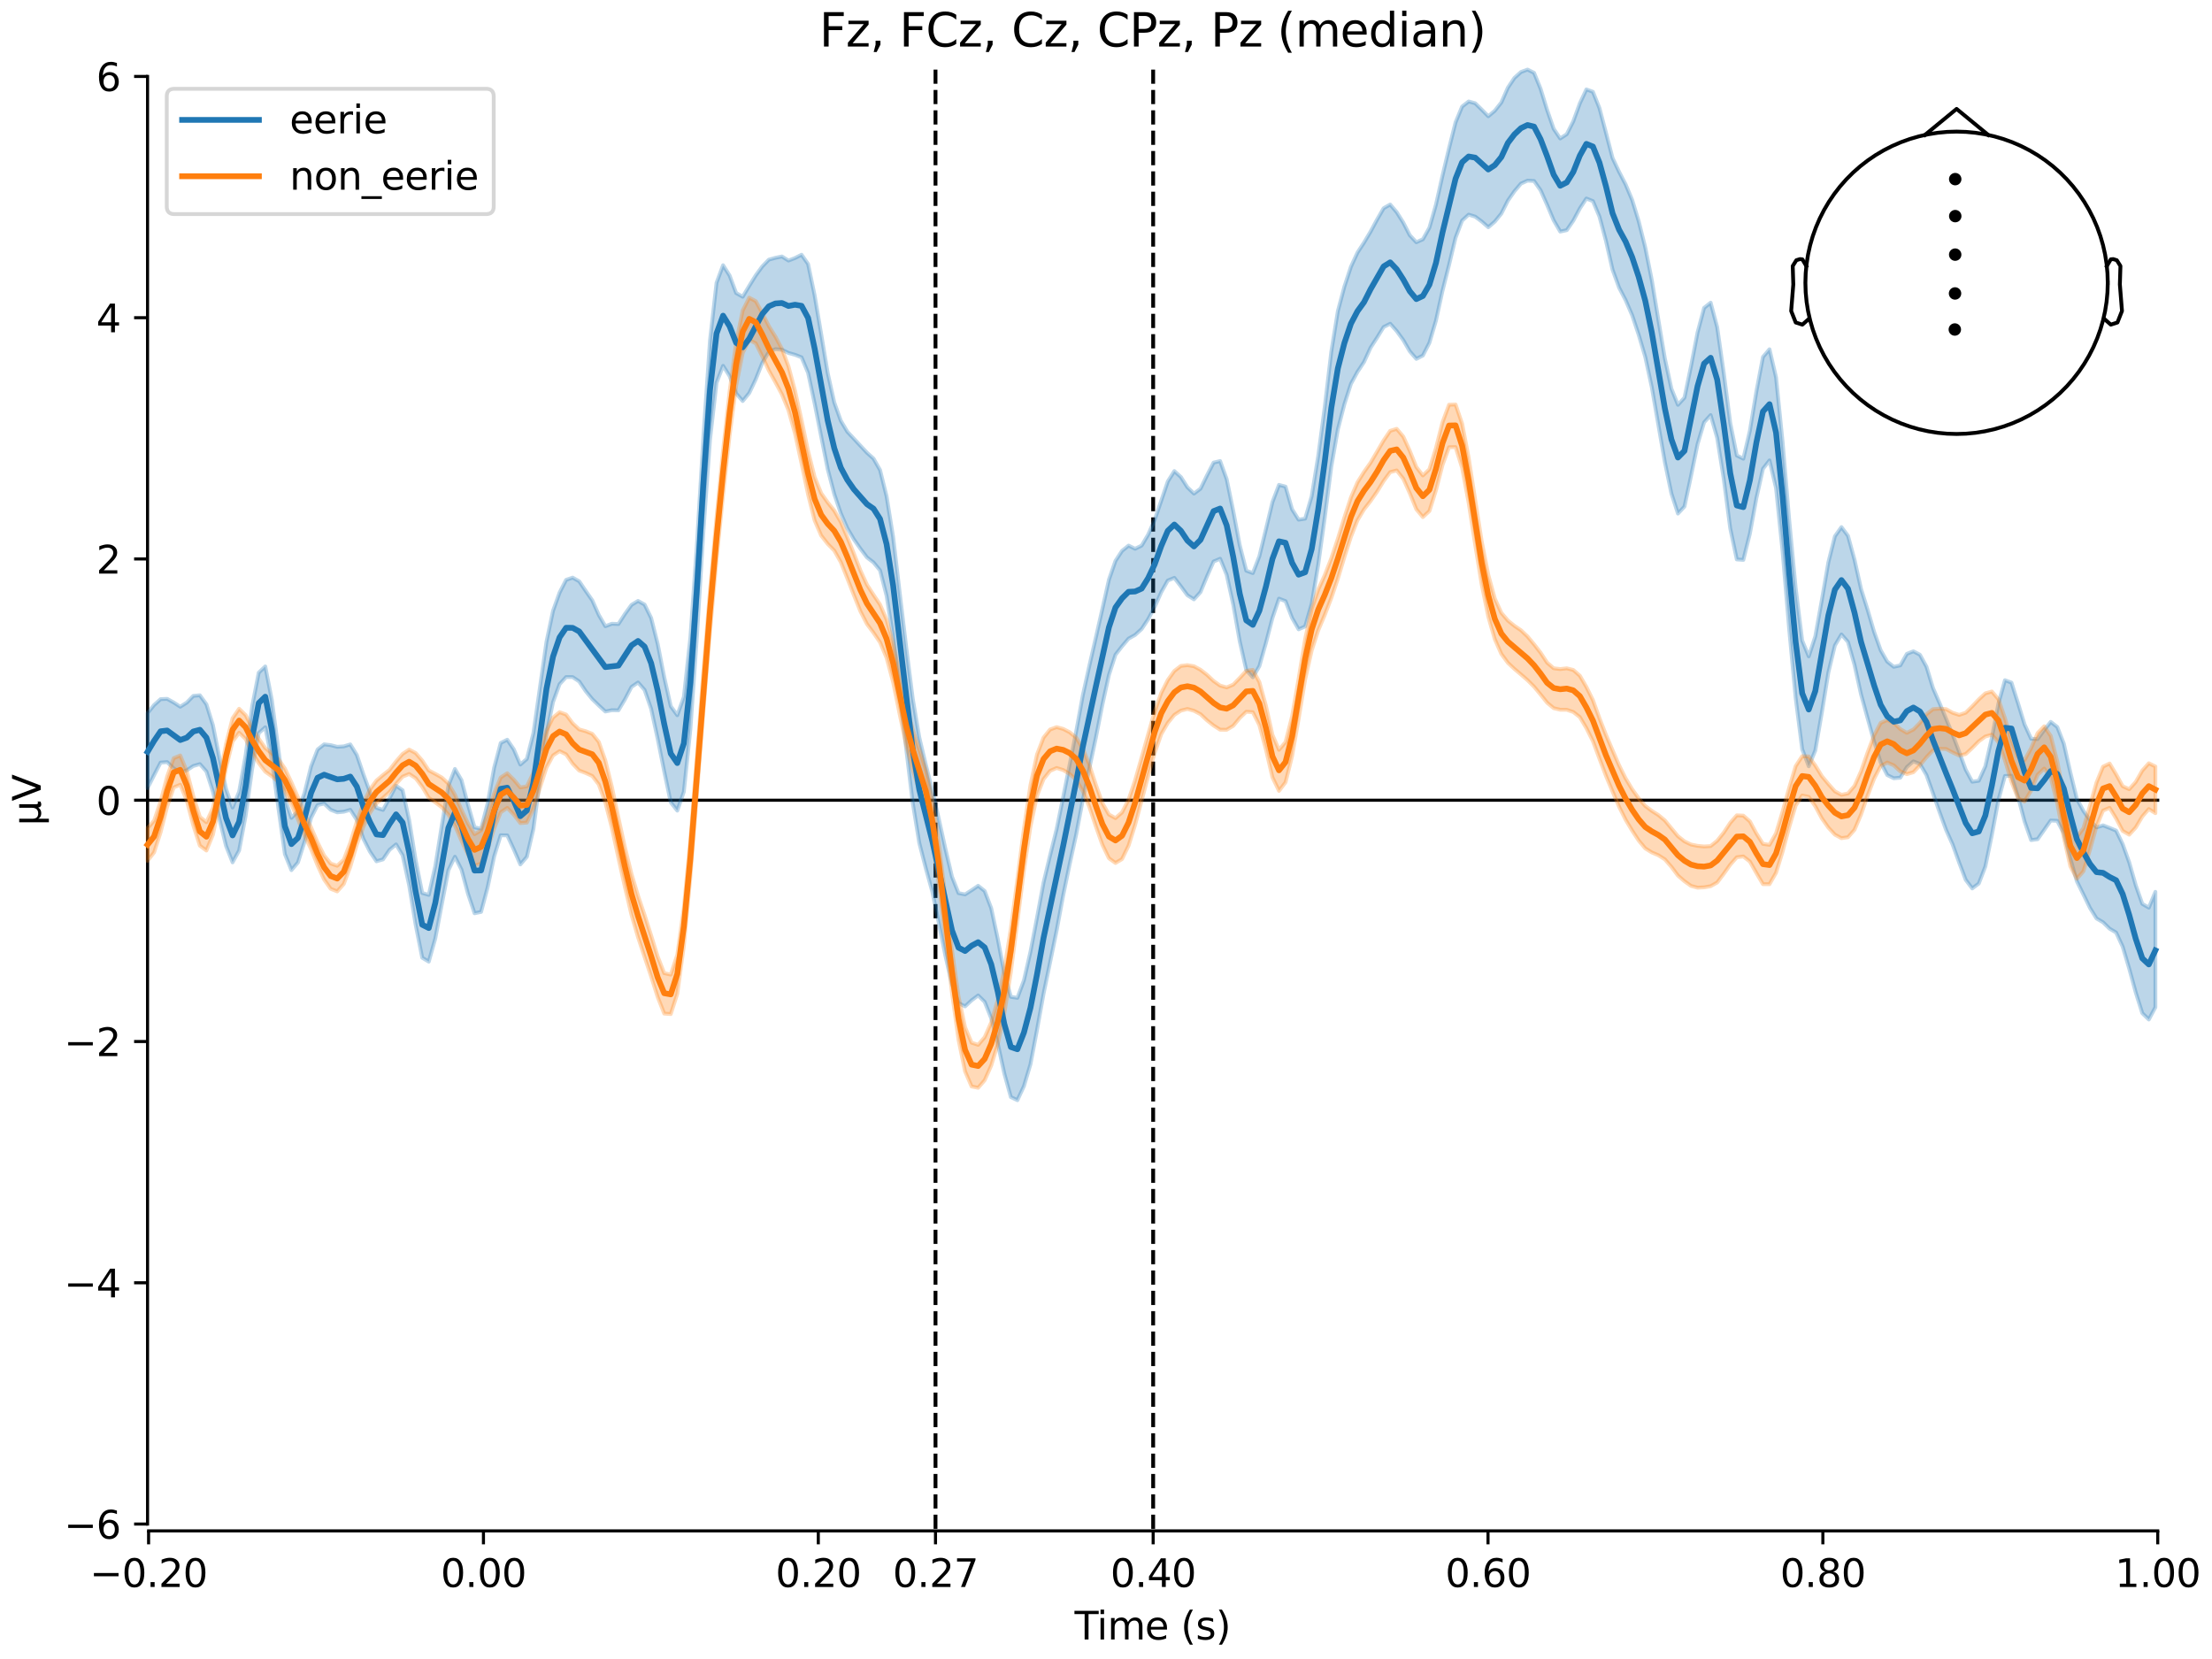 <?xml version="1.0" encoding="utf-8" standalone="no"?>
<!DOCTYPE svg PUBLIC "-//W3C//DTD SVG 1.1//EN"
  "http://www.w3.org/Graphics/SVG/1.1/DTD/svg11.dtd">
<svg xmlns:xlink="http://www.w3.org/1999/xlink" width="576pt" height="432pt" viewBox="0 0 576 432" xmlns="http://www.w3.org/2000/svg" version="1.1">
 <defs>
  <style type="text/css">*{stroke-linejoin: round; stroke-linecap: butt}</style>
 </defs>
 <g id="figure_1">
  <g id="patch_1">
   <path d="M 0 432 
L 576 432 
L 576 0 
L 0 0 
z
" style="fill: #ffffff"/>
  </g>
  <g id="axes_1">
   <g id="patch_2">
    <path d="M 38.421 398.644 
L 561.867 398.644 
L 561.867 18.118 
L 38.421 18.118 
L 38.421 398.644 
z
" style="fill: none; opacity: 0"/>
   </g>
   <g id="patch_3">
    <path d="M 38.421 396.86 
L 38.421 19.902 
" style="fill: none; stroke: #000000; stroke-width: 0.8; stroke-linejoin: miter; stroke-linecap: square"/>
   </g>
   <g id="LineCollection_1">
    <path d="M 243.603 18.118 
L 243.603 398.644 
" clip-path="url(#pf194d21d4d)" style="fill: none; stroke-dasharray: 3.7,1.6; stroke-dashoffset: 0; stroke: #000000"/>
    <path d="M 300.28 18.118 
L 300.28 398.644 
" clip-path="url(#pf194d21d4d)" style="fill: none; stroke-dasharray: 3.7,1.6; stroke-dashoffset: 0; stroke: #000000"/>
   </g>
   <g id="matplotlib.axis_1">
    <g id="xtick_1">
     <g id="line2d_1">
      <defs>
       <path id="m5c851050b7" d="M 0 0 
L 0 3.5 
" style="stroke: #000000; stroke-width: 0.8"/>
      </defs>
      <g>
       <use xlink:href="#m5c851050b7" x="38.693" y="398.644" style="stroke: #000000; stroke-width: 0.8"/>
      </g>
     </g>
     <g id="text_1">
      <!-- −0.20 -->
      <g transform="translate(23.37 413.242) scale(0.1 -0.1)">
       <defs>
        <path id="DejaVuSans-2212" d="M 678 2272 
L 4684 2272 
L 4684 1741 
L 678 1741 
L 678 2272 
z
" transform="scale(0.016)"/>
        <path id="DejaVuSans-30" d="M 2034 4250 
Q 1547 4250 1301 3770 
Q 1056 3291 1056 2328 
Q 1056 1369 1301 889 
Q 1547 409 2034 409 
Q 2525 409 2770 889 
Q 3016 1369 3016 2328 
Q 3016 3291 2770 3770 
Q 2525 4250 2034 4250 
z
M 2034 4750 
Q 2819 4750 3233 4129 
Q 3647 3509 3647 2328 
Q 3647 1150 3233 529 
Q 2819 -91 2034 -91 
Q 1250 -91 836 529 
Q 422 1150 422 2328 
Q 422 3509 836 4129 
Q 1250 4750 2034 4750 
z
" transform="scale(0.016)"/>
        <path id="DejaVuSans-2e" d="M 684 794 
L 1344 794 
L 1344 0 
L 684 0 
L 684 794 
z
" transform="scale(0.016)"/>
        <path id="DejaVuSans-32" d="M 1228 531 
L 3431 531 
L 3431 0 
L 469 0 
L 469 531 
Q 828 903 1448 1529 
Q 2069 2156 2228 2338 
Q 2531 2678 2651 2914 
Q 2772 3150 2772 3378 
Q 2772 3750 2511 3984 
Q 2250 4219 1831 4219 
Q 1534 4219 1204 4116 
Q 875 4013 500 3803 
L 500 4441 
Q 881 4594 1212 4672 
Q 1544 4750 1819 4750 
Q 2544 4750 2975 4387 
Q 3406 4025 3406 3419 
Q 3406 3131 3298 2873 
Q 3191 2616 2906 2266 
Q 2828 2175 2409 1742 
Q 1991 1309 1228 531 
z
" transform="scale(0.016)"/>
       </defs>
       <use xlink:href="#DejaVuSans-2212"/>
       <use xlink:href="#DejaVuSans-30" transform="translate(83.789 0)"/>
       <use xlink:href="#DejaVuSans-2e" transform="translate(147.412 0)"/>
       <use xlink:href="#DejaVuSans-32" transform="translate(179.199 0)"/>
       <use xlink:href="#DejaVuSans-30" transform="translate(242.822 0)"/>
      </g>
     </g>
    </g>
    <g id="xtick_2">
     <g id="line2d_2">
      <g>
       <use xlink:href="#m5c851050b7" x="125.889" y="398.644" style="stroke: #000000; stroke-width: 0.8"/>
      </g>
     </g>
     <g id="text_2">
      <!-- 0.00 -->
      <g transform="translate(114.756 413.242) scale(0.1 -0.1)">
       <use xlink:href="#DejaVuSans-30"/>
       <use xlink:href="#DejaVuSans-2e" transform="translate(63.623 0)"/>
       <use xlink:href="#DejaVuSans-30" transform="translate(95.41 0)"/>
       <use xlink:href="#DejaVuSans-30" transform="translate(159.033 0)"/>
      </g>
     </g>
    </g>
    <g id="xtick_3">
     <g id="line2d_3">
      <g>
       <use xlink:href="#m5c851050b7" x="213.084" y="398.644" style="stroke: #000000; stroke-width: 0.8"/>
      </g>
     </g>
     <g id="text_3">
      <!-- 0.20 -->
      <g transform="translate(201.952 413.242) scale(0.1 -0.1)">
       <use xlink:href="#DejaVuSans-30"/>
       <use xlink:href="#DejaVuSans-2e" transform="translate(63.623 0)"/>
       <use xlink:href="#DejaVuSans-32" transform="translate(95.41 0)"/>
       <use xlink:href="#DejaVuSans-30" transform="translate(159.033 0)"/>
      </g>
     </g>
    </g>
    <g id="xtick_4">
     <g id="line2d_4">
      <g>
       <use xlink:href="#m5c851050b7" x="243.603" y="398.644" style="stroke: #000000; stroke-width: 0.8"/>
      </g>
     </g>
     <g id="text_4">
      <!-- 0.27 -->
      <g transform="translate(232.47 413.242) scale(0.1 -0.1)">
       <defs>
        <path id="DejaVuSans-37" d="M 525 4666 
L 3525 4666 
L 3525 4397 
L 1831 0 
L 1172 0 
L 2766 4134 
L 525 4134 
L 525 4666 
z
" transform="scale(0.016)"/>
       </defs>
       <use xlink:href="#DejaVuSans-30"/>
       <use xlink:href="#DejaVuSans-2e" transform="translate(63.623 0)"/>
       <use xlink:href="#DejaVuSans-32" transform="translate(95.41 0)"/>
       <use xlink:href="#DejaVuSans-37" transform="translate(159.033 0)"/>
      </g>
     </g>
    </g>
    <g id="xtick_5">
     <g id="line2d_5">
      <g>
       <use xlink:href="#m5c851050b7" x="300.28" y="398.644" style="stroke: #000000; stroke-width: 0.8"/>
      </g>
     </g>
     <g id="text_5">
      <!-- 0.40 -->
      <g transform="translate(289.147 413.242) scale(0.1 -0.1)">
       <defs>
        <path id="DejaVuSans-34" d="M 2419 4116 
L 825 1625 
L 2419 1625 
L 2419 4116 
z
M 2253 4666 
L 3047 4666 
L 3047 1625 
L 3713 1625 
L 3713 1100 
L 3047 1100 
L 3047 0 
L 2419 0 
L 2419 1100 
L 313 1100 
L 313 1709 
L 2253 4666 
z
" transform="scale(0.016)"/>
       </defs>
       <use xlink:href="#DejaVuSans-30"/>
       <use xlink:href="#DejaVuSans-2e" transform="translate(63.623 0)"/>
       <use xlink:href="#DejaVuSans-34" transform="translate(95.41 0)"/>
       <use xlink:href="#DejaVuSans-30" transform="translate(159.033 0)"/>
      </g>
     </g>
    </g>
    <g id="xtick_6">
     <g id="line2d_6">
      <g>
       <use xlink:href="#m5c851050b7" x="387.476" y="398.644" style="stroke: #000000; stroke-width: 0.8"/>
      </g>
     </g>
     <g id="text_6">
      <!-- 0.60 -->
      <g transform="translate(376.343 413.242) scale(0.1 -0.1)">
       <defs>
        <path id="DejaVuSans-36" d="M 2113 2584 
Q 1688 2584 1439 2293 
Q 1191 2003 1191 1497 
Q 1191 994 1439 701 
Q 1688 409 2113 409 
Q 2538 409 2786 701 
Q 3034 994 3034 1497 
Q 3034 2003 2786 2293 
Q 2538 2584 2113 2584 
z
M 3366 4563 
L 3366 3988 
Q 3128 4100 2886 4159 
Q 2644 4219 2406 4219 
Q 1781 4219 1451 3797 
Q 1122 3375 1075 2522 
Q 1259 2794 1537 2939 
Q 1816 3084 2150 3084 
Q 2853 3084 3261 2657 
Q 3669 2231 3669 1497 
Q 3669 778 3244 343 
Q 2819 -91 2113 -91 
Q 1303 -91 875 529 
Q 447 1150 447 2328 
Q 447 3434 972 4092 
Q 1497 4750 2381 4750 
Q 2619 4750 2861 4703 
Q 3103 4656 3366 4563 
z
" transform="scale(0.016)"/>
       </defs>
       <use xlink:href="#DejaVuSans-30"/>
       <use xlink:href="#DejaVuSans-2e" transform="translate(63.623 0)"/>
       <use xlink:href="#DejaVuSans-36" transform="translate(95.41 0)"/>
       <use xlink:href="#DejaVuSans-30" transform="translate(159.033 0)"/>
      </g>
     </g>
    </g>
    <g id="xtick_7">
     <g id="line2d_7">
      <g>
       <use xlink:href="#m5c851050b7" x="474.671" y="398.644" style="stroke: #000000; stroke-width: 0.8"/>
      </g>
     </g>
     <g id="text_7">
      <!-- 0.80 -->
      <g transform="translate(463.538 413.242) scale(0.1 -0.1)">
       <defs>
        <path id="DejaVuSans-38" d="M 2034 2216 
Q 1584 2216 1326 1975 
Q 1069 1734 1069 1313 
Q 1069 891 1326 650 
Q 1584 409 2034 409 
Q 2484 409 2743 651 
Q 3003 894 3003 1313 
Q 3003 1734 2745 1975 
Q 2488 2216 2034 2216 
z
M 1403 2484 
Q 997 2584 770 2862 
Q 544 3141 544 3541 
Q 544 4100 942 4425 
Q 1341 4750 2034 4750 
Q 2731 4750 3128 4425 
Q 3525 4100 3525 3541 
Q 3525 3141 3298 2862 
Q 3072 2584 2669 2484 
Q 3125 2378 3379 2068 
Q 3634 1759 3634 1313 
Q 3634 634 3220 271 
Q 2806 -91 2034 -91 
Q 1263 -91 848 271 
Q 434 634 434 1313 
Q 434 1759 690 2068 
Q 947 2378 1403 2484 
z
M 1172 3481 
Q 1172 3119 1398 2916 
Q 1625 2713 2034 2713 
Q 2441 2713 2670 2916 
Q 2900 3119 2900 3481 
Q 2900 3844 2670 4047 
Q 2441 4250 2034 4250 
Q 1625 4250 1398 4047 
Q 1172 3844 1172 3481 
z
" transform="scale(0.016)"/>
       </defs>
       <use xlink:href="#DejaVuSans-30"/>
       <use xlink:href="#DejaVuSans-2e" transform="translate(63.623 0)"/>
       <use xlink:href="#DejaVuSans-38" transform="translate(95.41 0)"/>
       <use xlink:href="#DejaVuSans-30" transform="translate(159.033 0)"/>
      </g>
     </g>
    </g>
    <g id="xtick_8">
     <g id="line2d_8">
      <g>
       <use xlink:href="#m5c851050b7" x="561.867" y="398.644" style="stroke: #000000; stroke-width: 0.8"/>
      </g>
     </g>
     <g id="text_8">
      <!-- 1.00 -->
      <g transform="translate(550.734 413.242) scale(0.1 -0.1)">
       <defs>
        <path id="DejaVuSans-31" d="M 794 531 
L 1825 531 
L 1825 4091 
L 703 3866 
L 703 4441 
L 1819 4666 
L 2450 4666 
L 2450 531 
L 3481 531 
L 3481 0 
L 794 0 
L 794 531 
z
" transform="scale(0.016)"/>
       </defs>
       <use xlink:href="#DejaVuSans-31"/>
       <use xlink:href="#DejaVuSans-2e" transform="translate(63.623 0)"/>
       <use xlink:href="#DejaVuSans-30" transform="translate(95.41 0)"/>
       <use xlink:href="#DejaVuSans-30" transform="translate(159.033 0)"/>
      </g>
     </g>
    </g>
    <g id="text_9">
     <!-- Time (s) -->
     <g transform="translate(279.815 426.92) scale(0.1 -0.1)">
      <defs>
       <path id="DejaVuSans-54" d="M -19 4666 
L 3928 4666 
L 3928 4134 
L 2272 4134 
L 2272 0 
L 1638 0 
L 1638 4134 
L -19 4134 
L -19 4666 
z
" transform="scale(0.016)"/>
       <path id="DejaVuSans-69" d="M 603 3500 
L 1178 3500 
L 1178 0 
L 603 0 
L 603 3500 
z
M 603 4863 
L 1178 4863 
L 1178 4134 
L 603 4134 
L 603 4863 
z
" transform="scale(0.016)"/>
       <path id="DejaVuSans-6d" d="M 3328 2828 
Q 3544 3216 3844 3400 
Q 4144 3584 4550 3584 
Q 5097 3584 5394 3201 
Q 5691 2819 5691 2113 
L 5691 0 
L 5113 0 
L 5113 2094 
Q 5113 2597 4934 2840 
Q 4756 3084 4391 3084 
Q 3944 3084 3684 2787 
Q 3425 2491 3425 1978 
L 3425 0 
L 2847 0 
L 2847 2094 
Q 2847 2600 2669 2842 
Q 2491 3084 2119 3084 
Q 1678 3084 1418 2786 
Q 1159 2488 1159 1978 
L 1159 0 
L 581 0 
L 581 3500 
L 1159 3500 
L 1159 2956 
Q 1356 3278 1631 3431 
Q 1906 3584 2284 3584 
Q 2666 3584 2933 3390 
Q 3200 3197 3328 2828 
z
" transform="scale(0.016)"/>
       <path id="DejaVuSans-65" d="M 3597 1894 
L 3597 1613 
L 953 1613 
Q 991 1019 1311 708 
Q 1631 397 2203 397 
Q 2534 397 2845 478 
Q 3156 559 3463 722 
L 3463 178 
Q 3153 47 2828 -22 
Q 2503 -91 2169 -91 
Q 1331 -91 842 396 
Q 353 884 353 1716 
Q 353 2575 817 3079 
Q 1281 3584 2069 3584 
Q 2775 3584 3186 3129 
Q 3597 2675 3597 1894 
z
M 3022 2063 
Q 3016 2534 2758 2815 
Q 2500 3097 2075 3097 
Q 1594 3097 1305 2825 
Q 1016 2553 972 2059 
L 3022 2063 
z
" transform="scale(0.016)"/>
       <path id="DejaVuSans-20" transform="scale(0.016)"/>
       <path id="DejaVuSans-28" d="M 1984 4856 
Q 1566 4138 1362 3434 
Q 1159 2731 1159 2009 
Q 1159 1288 1364 580 
Q 1569 -128 1984 -844 
L 1484 -844 
Q 1016 -109 783 600 
Q 550 1309 550 2009 
Q 550 2706 781 3412 
Q 1013 4119 1484 4856 
L 1984 4856 
z
" transform="scale(0.016)"/>
       <path id="DejaVuSans-73" d="M 2834 3397 
L 2834 2853 
Q 2591 2978 2328 3040 
Q 2066 3103 1784 3103 
Q 1356 3103 1142 2972 
Q 928 2841 928 2578 
Q 928 2378 1081 2264 
Q 1234 2150 1697 2047 
L 1894 2003 
Q 2506 1872 2764 1633 
Q 3022 1394 3022 966 
Q 3022 478 2636 193 
Q 2250 -91 1575 -91 
Q 1294 -91 989 -36 
Q 684 19 347 128 
L 347 722 
Q 666 556 975 473 
Q 1284 391 1588 391 
Q 1994 391 2212 530 
Q 2431 669 2431 922 
Q 2431 1156 2273 1281 
Q 2116 1406 1581 1522 
L 1381 1569 
Q 847 1681 609 1914 
Q 372 2147 372 2553 
Q 372 3047 722 3315 
Q 1072 3584 1716 3584 
Q 2034 3584 2315 3537 
Q 2597 3491 2834 3397 
z
" transform="scale(0.016)"/>
       <path id="DejaVuSans-29" d="M 513 4856 
L 1013 4856 
Q 1481 4119 1714 3412 
Q 1947 2706 1947 2009 
Q 1947 1309 1714 600 
Q 1481 -109 1013 -844 
L 513 -844 
Q 928 -128 1133 580 
Q 1338 1288 1338 2009 
Q 1338 2731 1133 3434 
Q 928 4138 513 4856 
z
" transform="scale(0.016)"/>
      </defs>
      <use xlink:href="#DejaVuSans-54"/>
      <use xlink:href="#DejaVuSans-69" transform="translate(57.959 0)"/>
      <use xlink:href="#DejaVuSans-6d" transform="translate(85.742 0)"/>
      <use xlink:href="#DejaVuSans-65" transform="translate(183.154 0)"/>
      <use xlink:href="#DejaVuSans-20" transform="translate(244.678 0)"/>
      <use xlink:href="#DejaVuSans-28" transform="translate(276.465 0)"/>
      <use xlink:href="#DejaVuSans-73" transform="translate(315.479 0)"/>
      <use xlink:href="#DejaVuSans-29" transform="translate(367.578 0)"/>
     </g>
    </g>
   </g>
   <g id="matplotlib.axis_2">
    <g id="ytick_1">
     <g id="line2d_9">
      <defs>
       <path id="m3668261e16" d="M 0 0 
L -3.5 0 
" style="stroke: #000000; stroke-width: 0.8"/>
      </defs>
      <g>
       <use xlink:href="#m3668261e16" x="38.421" y="396.86" style="stroke: #000000; stroke-width: 0.8"/>
      </g>
     </g>
     <g id="text_10">
      <!-- −6 -->
      <g transform="translate(16.678 400.659) scale(0.1 -0.1)">
       <use xlink:href="#DejaVuSans-2212"/>
       <use xlink:href="#DejaVuSans-36" transform="translate(83.789 0)"/>
      </g>
     </g>
    </g>
    <g id="ytick_2">
     <g id="line2d_10">
      <g>
       <use xlink:href="#m3668261e16" x="38.421" y="334.033" style="stroke: #000000; stroke-width: 0.8"/>
      </g>
     </g>
     <g id="text_11">
      <!-- −4 -->
      <g transform="translate(16.678 337.833) scale(0.1 -0.1)">
       <use xlink:href="#DejaVuSans-2212"/>
       <use xlink:href="#DejaVuSans-34" transform="translate(83.789 0)"/>
      </g>
     </g>
    </g>
    <g id="ytick_3">
     <g id="line2d_11">
      <g>
       <use xlink:href="#m3668261e16" x="38.421" y="271.207" style="stroke: #000000; stroke-width: 0.8"/>
      </g>
     </g>
     <g id="text_12">
      <!-- −2 -->
      <g transform="translate(16.678 275.006) scale(0.1 -0.1)">
       <use xlink:href="#DejaVuSans-2212"/>
       <use xlink:href="#DejaVuSans-32" transform="translate(83.789 0)"/>
      </g>
     </g>
    </g>
    <g id="ytick_4">
     <g id="line2d_12">
      <g>
       <use xlink:href="#m3668261e16" x="38.421" y="208.381" style="stroke: #000000; stroke-width: 0.8"/>
      </g>
     </g>
     <g id="text_13">
      <!-- 0 -->
      <g transform="translate(25.058 212.18) scale(0.1 -0.1)">
       <use xlink:href="#DejaVuSans-30"/>
      </g>
     </g>
    </g>
    <g id="ytick_5">
     <g id="line2d_13">
      <g>
       <use xlink:href="#m3668261e16" x="38.421" y="145.555" style="stroke: #000000; stroke-width: 0.8"/>
      </g>
     </g>
     <g id="text_14">
      <!-- 2 -->
      <g transform="translate(25.058 149.354) scale(0.1 -0.1)">
       <use xlink:href="#DejaVuSans-32"/>
      </g>
     </g>
    </g>
    <g id="ytick_6">
     <g id="line2d_14">
      <g>
       <use xlink:href="#m3668261e16" x="38.421" y="82.728" style="stroke: #000000; stroke-width: 0.8"/>
      </g>
     </g>
     <g id="text_15">
      <!-- 4 -->
      <g transform="translate(25.058 86.528) scale(0.1 -0.1)">
       <use xlink:href="#DejaVuSans-34"/>
      </g>
     </g>
    </g>
    <g id="ytick_7">
     <g id="line2d_15">
      <g>
       <use xlink:href="#m3668261e16" x="38.421" y="19.902" style="stroke: #000000; stroke-width: 0.8"/>
      </g>
     </g>
     <g id="text_16">
      <!-- 6 -->
      <g transform="translate(25.058 23.701) scale(0.1 -0.1)">
       <use xlink:href="#DejaVuSans-36"/>
      </g>
     </g>
    </g>
    <g id="text_17">
     <!-- µV -->
     <g transform="translate(10.599 214.982) rotate(-90) scale(0.1 -0.1)">
      <defs>
       <path id="DejaVuSans-b5" d="M 544 -1331 
L 544 3500 
L 1119 3500 
L 1119 1325 
Q 1119 872 1334 640 
Q 1550 409 1972 409 
Q 2434 409 2667 671 
Q 2900 934 2900 1459 
L 2900 3500 
L 3475 3500 
L 3475 806 
Q 3475 619 3529 530 
Q 3584 441 3700 441 
Q 3728 441 3778 458 
Q 3828 475 3916 513 
L 3916 50 
Q 3788 -22 3673 -56 
Q 3559 -91 3450 -91 
Q 3234 -91 3106 31 
Q 2978 153 2931 403 
Q 2775 156 2548 32 
Q 2322 -91 2016 -91 
Q 1697 -91 1473 31 
Q 1250 153 1119 397 
L 1119 -1331 
L 544 -1331 
z
" transform="scale(0.016)"/>
       <path id="DejaVuSans-56" d="M 1831 0 
L 50 4666 
L 709 4666 
L 2188 738 
L 3669 4666 
L 4325 4666 
L 2547 0 
L 1831 0 
z
" transform="scale(0.016)"/>
      </defs>
      <use xlink:href="#DejaVuSans-b5"/>
      <use xlink:href="#DejaVuSans-56" transform="translate(63.623 0)"/>
     </g>
    </g>
   </g>
   <g id="patch_4">
    <path d="M 38.693 398.644 
L 561.867 398.644 
" style="fill: none; stroke: #000000; stroke-width: 0.8; stroke-linejoin: miter; stroke-linecap: square"/>
   </g>
   <g id="patch_5">
    <path d="M 38.421 208.381 
L 561.867 208.381 
" style="fill: none; stroke: #000000; stroke-width: 0.8; stroke-linejoin: miter; stroke-linecap: square"/>
   </g>
   <g id="text_18">
    <!-- Fz, FCz, Cz, CPz, Pz (median) -->
    <g transform="translate(213.357 12.118) scale(0.12 -0.12)">
     <defs>
      <path id="DejaVuSans-46" d="M 628 4666 
L 3309 4666 
L 3309 4134 
L 1259 4134 
L 1259 2759 
L 3109 2759 
L 3109 2228 
L 1259 2228 
L 1259 0 
L 628 0 
L 628 4666 
z
" transform="scale(0.016)"/>
      <path id="DejaVuSans-7a" d="M 353 3500 
L 3084 3500 
L 3084 2975 
L 922 459 
L 3084 459 
L 3084 0 
L 275 0 
L 275 525 
L 2438 3041 
L 353 3041 
L 353 3500 
z
" transform="scale(0.016)"/>
      <path id="DejaVuSans-2c" d="M 750 794 
L 1409 794 
L 1409 256 
L 897 -744 
L 494 -744 
L 750 256 
L 750 794 
z
" transform="scale(0.016)"/>
      <path id="DejaVuSans-43" d="M 4122 4306 
L 4122 3641 
Q 3803 3938 3442 4084 
Q 3081 4231 2675 4231 
Q 1875 4231 1450 3742 
Q 1025 3253 1025 2328 
Q 1025 1406 1450 917 
Q 1875 428 2675 428 
Q 3081 428 3442 575 
Q 3803 722 4122 1019 
L 4122 359 
Q 3791 134 3420 21 
Q 3050 -91 2638 -91 
Q 1578 -91 968 557 
Q 359 1206 359 2328 
Q 359 3453 968 4101 
Q 1578 4750 2638 4750 
Q 3056 4750 3426 4639 
Q 3797 4528 4122 4306 
z
" transform="scale(0.016)"/>
      <path id="DejaVuSans-50" d="M 1259 4147 
L 1259 2394 
L 2053 2394 
Q 2494 2394 2734 2622 
Q 2975 2850 2975 3272 
Q 2975 3691 2734 3919 
Q 2494 4147 2053 4147 
L 1259 4147 
z
M 628 4666 
L 2053 4666 
Q 2838 4666 3239 4311 
Q 3641 3956 3641 3272 
Q 3641 2581 3239 2228 
Q 2838 1875 2053 1875 
L 1259 1875 
L 1259 0 
L 628 0 
L 628 4666 
z
" transform="scale(0.016)"/>
      <path id="DejaVuSans-64" d="M 2906 2969 
L 2906 4863 
L 3481 4863 
L 3481 0 
L 2906 0 
L 2906 525 
Q 2725 213 2448 61 
Q 2172 -91 1784 -91 
Q 1150 -91 751 415 
Q 353 922 353 1747 
Q 353 2572 751 3078 
Q 1150 3584 1784 3584 
Q 2172 3584 2448 3432 
Q 2725 3281 2906 2969 
z
M 947 1747 
Q 947 1113 1208 752 
Q 1469 391 1925 391 
Q 2381 391 2643 752 
Q 2906 1113 2906 1747 
Q 2906 2381 2643 2742 
Q 2381 3103 1925 3103 
Q 1469 3103 1208 2742 
Q 947 2381 947 1747 
z
" transform="scale(0.016)"/>
      <path id="DejaVuSans-61" d="M 2194 1759 
Q 1497 1759 1228 1600 
Q 959 1441 959 1056 
Q 959 750 1161 570 
Q 1363 391 1709 391 
Q 2188 391 2477 730 
Q 2766 1069 2766 1631 
L 2766 1759 
L 2194 1759 
z
M 3341 1997 
L 3341 0 
L 2766 0 
L 2766 531 
Q 2569 213 2275 61 
Q 1981 -91 1556 -91 
Q 1019 -91 701 211 
Q 384 513 384 1019 
Q 384 1609 779 1909 
Q 1175 2209 1959 2209 
L 2766 2209 
L 2766 2266 
Q 2766 2663 2505 2880 
Q 2244 3097 1772 3097 
Q 1472 3097 1187 3025 
Q 903 2953 641 2809 
L 641 3341 
Q 956 3463 1253 3523 
Q 1550 3584 1831 3584 
Q 2591 3584 2966 3190 
Q 3341 2797 3341 1997 
z
" transform="scale(0.016)"/>
      <path id="DejaVuSans-6e" d="M 3513 2113 
L 3513 0 
L 2938 0 
L 2938 2094 
Q 2938 2591 2744 2837 
Q 2550 3084 2163 3084 
Q 1697 3084 1428 2787 
Q 1159 2491 1159 1978 
L 1159 0 
L 581 0 
L 581 3500 
L 1159 3500 
L 1159 2956 
Q 1366 3272 1645 3428 
Q 1925 3584 2291 3584 
Q 2894 3584 3203 3211 
Q 3513 2838 3513 2113 
z
" transform="scale(0.016)"/>
     </defs>
     <use xlink:href="#DejaVuSans-46"/>
     <use xlink:href="#DejaVuSans-7a" transform="translate(57.52 0)"/>
     <use xlink:href="#DejaVuSans-2c" transform="translate(110.01 0)"/>
     <use xlink:href="#DejaVuSans-20" transform="translate(141.797 0)"/>
     <use xlink:href="#DejaVuSans-46" transform="translate(173.584 0)"/>
     <use xlink:href="#DejaVuSans-43" transform="translate(231.104 0)"/>
     <use xlink:href="#DejaVuSans-7a" transform="translate(300.928 0)"/>
     <use xlink:href="#DejaVuSans-2c" transform="translate(353.418 0)"/>
     <use xlink:href="#DejaVuSans-20" transform="translate(385.205 0)"/>
     <use xlink:href="#DejaVuSans-43" transform="translate(416.992 0)"/>
     <use xlink:href="#DejaVuSans-7a" transform="translate(486.816 0)"/>
     <use xlink:href="#DejaVuSans-2c" transform="translate(539.307 0)"/>
     <use xlink:href="#DejaVuSans-20" transform="translate(571.094 0)"/>
     <use xlink:href="#DejaVuSans-43" transform="translate(602.881 0)"/>
     <use xlink:href="#DejaVuSans-50" transform="translate(672.705 0)"/>
     <use xlink:href="#DejaVuSans-7a" transform="translate(733.008 0)"/>
     <use xlink:href="#DejaVuSans-2c" transform="translate(785.498 0)"/>
     <use xlink:href="#DejaVuSans-20" transform="translate(817.285 0)"/>
     <use xlink:href="#DejaVuSans-50" transform="translate(849.072 0)"/>
     <use xlink:href="#DejaVuSans-7a" transform="translate(909.375 0)"/>
     <use xlink:href="#DejaVuSans-20" transform="translate(961.865 0)"/>
     <use xlink:href="#DejaVuSans-28" transform="translate(993.652 0)"/>
     <use xlink:href="#DejaVuSans-6d" transform="translate(1032.666 0)"/>
     <use xlink:href="#DejaVuSans-65" transform="translate(1130.078 0)"/>
     <use xlink:href="#DejaVuSans-64" transform="translate(1191.602 0)"/>
     <use xlink:href="#DejaVuSans-69" transform="translate(1255.078 0)"/>
     <use xlink:href="#DejaVuSans-61" transform="translate(1282.861 0)"/>
     <use xlink:href="#DejaVuSans-6e" transform="translate(1344.141 0)"/>
     <use xlink:href="#DejaVuSans-29" transform="translate(1407.52 0)"/>
    </g>
   </g>
   <g id="legend_1">
    <g id="patch_6">
     <path d="M 45.421 55.753 
L 126.563 55.753 
Q 128.563 55.753 128.563 53.753 
L 128.563 25.118 
Q 128.563 23.118 126.563 23.118 
L 45.421 23.118 
Q 43.421 23.118 43.421 25.118 
L 43.421 53.753 
Q 43.421 55.753 45.421 55.753 
z
" style="fill: #ffffff; opacity: 0.8; stroke: #cccccc; stroke-linejoin: miter"/>
    </g>
    <g id="line2d_16">
     <path d="M 47.421 31.217 
L 57.421 31.217 
L 67.421 31.217 
" style="fill: none; stroke: #1f77b4; stroke-width: 1.5; stroke-linecap: square"/>
    </g>
    <g id="text_19">
     <!-- eerie -->
     <g transform="translate(75.421 34.717) scale(0.1 -0.1)">
      <defs>
       <path id="DejaVuSans-72" d="M 2631 2963 
Q 2534 3019 2420 3045 
Q 2306 3072 2169 3072 
Q 1681 3072 1420 2755 
Q 1159 2438 1159 1844 
L 1159 0 
L 581 0 
L 581 3500 
L 1159 3500 
L 1159 2956 
Q 1341 3275 1631 3429 
Q 1922 3584 2338 3584 
Q 2397 3584 2469 3576 
Q 2541 3569 2628 3553 
L 2631 2963 
z
" transform="scale(0.016)"/>
      </defs>
      <use xlink:href="#DejaVuSans-65"/>
      <use xlink:href="#DejaVuSans-65" transform="translate(61.523 0)"/>
      <use xlink:href="#DejaVuSans-72" transform="translate(123.047 0)"/>
      <use xlink:href="#DejaVuSans-69" transform="translate(164.16 0)"/>
      <use xlink:href="#DejaVuSans-65" transform="translate(191.943 0)"/>
     </g>
    </g>
    <g id="line2d_17">
     <path d="M 47.421 45.895 
L 57.421 45.895 
L 67.421 45.895 
" style="fill: none; stroke: #ff7f0e; stroke-width: 1.5; stroke-linecap: square"/>
    </g>
    <g id="text_20">
     <!-- non_eerie -->
     <g transform="translate(75.421 49.395) scale(0.1 -0.1)">
      <defs>
       <path id="DejaVuSans-6f" d="M 1959 3097 
Q 1497 3097 1228 2736 
Q 959 2375 959 1747 
Q 959 1119 1226 758 
Q 1494 397 1959 397 
Q 2419 397 2687 759 
Q 2956 1122 2956 1747 
Q 2956 2369 2687 2733 
Q 2419 3097 1959 3097 
z
M 1959 3584 
Q 2709 3584 3137 3096 
Q 3566 2609 3566 1747 
Q 3566 888 3137 398 
Q 2709 -91 1959 -91 
Q 1206 -91 779 398 
Q 353 888 353 1747 
Q 353 2609 779 3096 
Q 1206 3584 1959 3584 
z
" transform="scale(0.016)"/>
       <path id="DejaVuSans-5f" d="M 3263 -1063 
L 3263 -1509 
L -63 -1509 
L -63 -1063 
L 3263 -1063 
z
" transform="scale(0.016)"/>
      </defs>
      <use xlink:href="#DejaVuSans-6e"/>
      <use xlink:href="#DejaVuSans-6f" transform="translate(63.379 0)"/>
      <use xlink:href="#DejaVuSans-6e" transform="translate(124.561 0)"/>
      <use xlink:href="#DejaVuSans-5f" transform="translate(187.939 0)"/>
      <use xlink:href="#DejaVuSans-65" transform="translate(237.939 0)"/>
      <use xlink:href="#DejaVuSans-65" transform="translate(299.463 0)"/>
      <use xlink:href="#DejaVuSans-72" transform="translate(360.986 0)"/>
      <use xlink:href="#DejaVuSans-69" transform="translate(402.1 0)"/>
      <use xlink:href="#DejaVuSans-65" transform="translate(429.883 0)"/>
     </g>
    </g>
   </g>
   <g id="FillBetweenPolyCollection_1">
    <defs>
     <path id="m7bab0ebb81" d="M 38.421 -246.302 
L 38.421 -226.766 
L 40.124 -230.147 
L 41.827 -233.427 
L 43.53 -233.552 
L 45.233 -231.909 
L 46.936 -230.856 
L 48.639 -231.406 
L 50.342 -232.538 
L 52.045 -233.032 
L 53.748 -231.105 
L 55.451 -225.827 
L 57.154 -218.663 
L 58.857 -211.726 
L 60.56 -207.443 
L 62.263 -210.53 
L 63.966 -219.593 
L 65.669 -231.843 
L 67.372 -241.103 
L 69.075 -242.619 
L 70.778 -234.143 
L 72.481 -221.668 
L 74.184 -209.587 
L 75.887 -205.414 
L 77.59 -207.424 
L 79.294 -212.779 
L 80.997 -219.004 
L 82.7 -222.362 
L 84.403 -222.747 
L 86.106 -221.139 
L 87.809 -220.468 
L 89.512 -220.629 
L 91.215 -221.123 
L 92.918 -218.487 
L 94.621 -213.588 
L 96.324 -210.236 
L 98.027 -207.723 
L 99.73 -208.214 
L 101.433 -210.706 
L 103.136 -212.113 
L 104.839 -209.274 
L 106.542 -201.458 
L 108.245 -191.144 
L 109.948 -182.605 
L 111.651 -181.588 
L 113.354 -187.636 
L 115.057 -196.59 
L 116.76 -205.401 
L 118.463 -208.91 
L 120.166 -205.548 
L 121.87 -199.25 
L 123.573 -194.187 
L 125.276 -194.543 
L 126.979 -200.937 
L 128.682 -208.988 
L 130.385 -214.5 
L 132.088 -214.468 
L 133.791 -210.802 
L 135.494 -206.897 
L 137.197 -208.883 
L 138.9 -216.154 
L 140.603 -228.764 
L 142.306 -240.995 
L 144.009 -249.173 
L 145.712 -253.838 
L 147.415 -255.696 
L 149.118 -255.689 
L 150.821 -254.55 
L 152.524 -252.026 
L 154.227 -249.949 
L 155.93 -248.292 
L 157.633 -246.724 
L 159.336 -247.067 
L 161.039 -247.033 
L 162.742 -249.884 
L 164.446 -253.131 
L 166.149 -254.286 
L 167.852 -252.337 
L 169.555 -247.425 
L 171.258 -239.61 
L 172.961 -231.119 
L 174.664 -223.066 
L 176.367 -220.915 
L 178.07 -225.829 
L 179.773 -242.089 
L 181.476 -266.323 
L 183.179 -293.876 
L 184.882 -317.462 
L 186.585 -332.318 
L 188.288 -336.738 
L 189.991 -334.059 
L 191.694 -329.561 
L 193.397 -327.571 
L 195.1 -329.65 
L 196.803 -333.235 
L 198.506 -337.524 
L 200.209 -340.355 
L 201.912 -341.087 
L 203.615 -340.934 
L 205.318 -340.092 
L 207.022 -339.614 
L 208.725 -338.949 
L 210.428 -334.888 
L 212.131 -326.933 
L 213.834 -318.34 
L 215.537 -309.822 
L 217.24 -303.336 
L 218.943 -298.336 
L 220.646 -294.451 
L 222.349 -291.543 
L 224.052 -289.116 
L 225.755 -286.858 
L 227.458 -285.543 
L 229.161 -283.48 
L 230.864 -276.87 
L 232.567 -266.141 
L 234.27 -251.478 
L 235.973 -237.025 
L 237.676 -222.923 
L 239.379 -212.496 
L 241.082 -205.881 
L 242.785 -199.752 
L 244.488 -191.533 
L 246.191 -183.063 
L 247.894 -175.686 
L 249.598 -170.815 
L 251.301 -169.939 
L 253.004 -171.513 
L 254.707 -172.785 
L 256.41 -171.111 
L 258.113 -166.846 
L 259.816 -160.245 
L 261.519 -152.468 
L 263.222 -146.325 
L 264.925 -145.516 
L 266.628 -149.158 
L 268.331 -154.872 
L 270.034 -163.814 
L 271.737 -173.21 
L 273.44 -181.403 
L 275.143 -189.671 
L 276.846 -198.818 
L 278.549 -207.002 
L 280.252 -214.758 
L 281.955 -223.705 
L 283.658 -231.892 
L 285.361 -239.906 
L 287.064 -248.523 
L 288.767 -256.256 
L 290.47 -261.514 
L 292.174 -263.7 
L 293.877 -265.702 
L 295.58 -266.656 
L 297.283 -268.206 
L 298.986 -270.768 
L 300.689 -273.999 
L 302.392 -277.795 
L 304.095 -280.834 
L 305.798 -281.524 
L 307.501 -279.302 
L 309.204 -276.996 
L 310.907 -275.931 
L 312.61 -277.82 
L 314.313 -281.931 
L 316.016 -285.777 
L 317.719 -286.501 
L 319.422 -282.327 
L 321.125 -274.593 
L 322.828 -265.009 
L 324.531 -257.496 
L 326.234 -255.637 
L 327.937 -258.534 
L 329.64 -264.558 
L 331.343 -271.07 
L 333.046 -276.114 
L 334.75 -275.463 
L 336.453 -271.088 
L 338.156 -268.125 
L 339.859 -268.877 
L 341.562 -274.799 
L 343.265 -284.967 
L 344.968 -297.263 
L 346.671 -310.494 
L 348.374 -320.171 
L 350.077 -326.746 
L 351.78 -332.037 
L 353.483 -335.163 
L 355.186 -337.729 
L 356.889 -341.447 
L 358.592 -344.077 
L 360.295 -346.836 
L 361.998 -347.701 
L 363.701 -345.783 
L 365.404 -343.445 
L 367.107 -340.509 
L 368.81 -338.554 
L 370.513 -339.416 
L 372.216 -342.738 
L 373.919 -348.512 
L 375.622 -356.263 
L 377.326 -362.996 
L 379.029 -370.103 
L 380.732 -374.559 
L 382.435 -376.113 
L 384.138 -375.584 
L 385.841 -374.316 
L 387.544 -372.829 
L 389.247 -374.29 
L 390.95 -376.381 
L 392.653 -379.755 
L 394.356 -382.196 
L 396.059 -384.196 
L 397.762 -384.961 
L 399.465 -384.874 
L 401.168 -382.446 
L 402.871 -378.636 
L 404.574 -374.617 
L 406.277 -371.7 
L 407.98 -372.065 
L 409.683 -374.525 
L 411.386 -377.71 
L 413.089 -380.307 
L 414.792 -379.629 
L 416.495 -375.599 
L 418.198 -369.235 
L 419.902 -361.78 
L 421.605 -357.106 
L 423.308 -353.84 
L 425.011 -349.902 
L 426.714 -344.811 
L 428.417 -339.067 
L 430.12 -331.202 
L 431.823 -321.422 
L 433.526 -311.652 
L 435.229 -303.494 
L 436.932 -298.265 
L 438.635 -300.097 
L 440.338 -308.042 
L 442.041 -316.338 
L 443.744 -322.019 
L 445.447 -323.91 
L 447.15 -317.978 
L 448.853 -307.342 
L 450.556 -294.375 
L 452.259 -286.327 
L 453.962 -286.206 
L 455.665 -293.028 
L 457.368 -302.304 
L 459.071 -309.926 
L 460.774 -312.107 
L 462.478 -304.878 
L 464.181 -288.43 
L 465.884 -268.321 
L 467.587 -250.246 
L 469.29 -236.897 
L 470.993 -232.463 
L 472.696 -236.558 
L 474.399 -246.4 
L 476.102 -256.868 
L 477.805 -263.919 
L 479.508 -266.796 
L 481.211 -264.835 
L 482.914 -258.852 
L 484.617 -251.16 
L 486.32 -244.971 
L 488.023 -238.851 
L 489.726 -233.473 
L 491.429 -230.19 
L 493.132 -229.341 
L 494.835 -229.494 
L 496.538 -232.251 
L 498.241 -233.748 
L 499.944 -233.077 
L 501.647 -230.173 
L 503.35 -225.406 
L 505.054 -220.54 
L 506.757 -215.892 
L 508.46 -212.093 
L 510.163 -207.368 
L 511.866 -202.897 
L 513.569 -200.655 
L 515.272 -201.929 
L 516.975 -206.356 
L 518.678 -214.606 
L 520.381 -223.651 
L 522.084 -229.938 
L 523.787 -229.987 
L 525.49 -224.518 
L 527.193 -218.099 
L 528.896 -213.246 
L 530.599 -213.478 
L 532.302 -215.896 
L 534.005 -218.331 
L 535.708 -218.263 
L 537.411 -215.02 
L 539.114 -208.391 
L 540.817 -202.503 
L 542.52 -199.074 
L 544.223 -195.572 
L 545.926 -192.839 
L 547.63 -191.835 
L 549.333 -190.177 
L 551.036 -189.163 
L 552.739 -185.486 
L 554.442 -179.77 
L 556.145 -173.568 
L 557.848 -168.164 
L 559.551 -166.523 
L 561.254 -169.703 
L 561.254 -199.769 
L 561.254 -199.769 
L 559.551 -195.652 
L 557.848 -196.644 
L 556.145 -201.491 
L 554.442 -207.455 
L 552.739 -212.208 
L 551.036 -215.706 
L 549.333 -216.42 
L 547.63 -217.074 
L 545.926 -216.557 
L 544.223 -218.459 
L 542.52 -220.835 
L 540.817 -223.963 
L 539.114 -230.873 
L 537.411 -238.376 
L 535.708 -242.697 
L 534.005 -244.025 
L 532.302 -241.89 
L 530.599 -239.555 
L 528.896 -239.635 
L 527.193 -243.362 
L 525.49 -248.882 
L 523.787 -254.243 
L 522.084 -254.873 
L 520.381 -248.791 
L 518.678 -239.908 
L 516.975 -232.461 
L 515.272 -228.697 
L 513.569 -228.448 
L 511.866 -231.583 
L 510.163 -236.229 
L 508.46 -240.727 
L 506.757 -244.859 
L 505.054 -248.923 
L 503.35 -252.837 
L 501.647 -258.401 
L 499.944 -261.508 
L 498.241 -262.406 
L 496.538 -261.741 
L 494.835 -258.738 
L 493.132 -258.368 
L 491.429 -259.721 
L 489.726 -262.684 
L 488.023 -267.442 
L 486.32 -273.227 
L 484.617 -278.638 
L 482.914 -286.239 
L 481.211 -292.479 
L 479.508 -294.745 
L 477.805 -292.351 
L 476.102 -285.578 
L 474.399 -275.743 
L 472.696 -266.279 
L 470.993 -261.088 
L 469.29 -265.197 
L 467.587 -278.914 
L 465.884 -296.823 
L 464.181 -316.916 
L 462.478 -333.751 
L 460.774 -341.045 
L 459.071 -339.048 
L 457.368 -330.102 
L 455.665 -319.831 
L 453.962 -312.555 
L 452.259 -313.396 
L 450.556 -321.864 
L 448.853 -334.941 
L 447.15 -346.813 
L 445.447 -353.183 
L 443.744 -351.83 
L 442.041 -345.422 
L 440.338 -336.651 
L 438.635 -328.453 
L 436.932 -326.586 
L 435.229 -330.795 
L 433.526 -338.66 
L 431.823 -348.803 
L 430.12 -359.102 
L 428.417 -367.589 
L 426.714 -374.382 
L 425.011 -379.94 
L 423.308 -383.985 
L 421.605 -387.27 
L 419.902 -390.868 
L 418.198 -397.408 
L 416.495 -403.849 
L 414.792 -408.095 
L 413.089 -408.717 
L 411.386 -405.085 
L 409.683 -400.432 
L 407.98 -397.058 
L 406.277 -395.944 
L 404.574 -398.461 
L 402.871 -403.355 
L 401.168 -408.888 
L 399.465 -413.038 
L 397.762 -413.882 
L 396.059 -413.252 
L 394.356 -411.715 
L 392.653 -409.183 
L 390.95 -405.328 
L 389.247 -403.173 
L 387.544 -401.723 
L 385.841 -403.46 
L 384.138 -405.114 
L 382.435 -405.577 
L 380.732 -404.251 
L 379.029 -400.143 
L 377.326 -393.404 
L 375.622 -386.264 
L 373.919 -378.714 
L 372.216 -372.721 
L 370.513 -369.689 
L 368.81 -368.922 
L 367.107 -370.749 
L 365.404 -374.055 
L 363.701 -376.751 
L 361.998 -378.746 
L 360.295 -377.78 
L 358.592 -374.841 
L 356.889 -371.682 
L 355.186 -368.831 
L 353.483 -366.225 
L 351.78 -362.545 
L 350.077 -357.367 
L 348.374 -350.973 
L 346.671 -340.453 
L 344.968 -326.057 
L 343.265 -313.283 
L 341.562 -302.796 
L 339.859 -296.944 
L 338.156 -296.678 
L 336.453 -299.393 
L 334.75 -305.285 
L 333.046 -305.737 
L 331.343 -301.262 
L 329.64 -294.169 
L 327.937 -287.164 
L 326.234 -282.773 
L 324.531 -283.393 
L 322.828 -290.017 
L 321.125 -298.997 
L 319.422 -307.24 
L 317.719 -311.943 
L 316.016 -311.54 
L 314.313 -308.23 
L 312.61 -304.751 
L 310.907 -303.469 
L 309.204 -305.119 
L 307.501 -307.777 
L 305.798 -309.334 
L 304.095 -306.631 
L 302.392 -301.648 
L 300.689 -296.652 
L 298.986 -292.804 
L 297.283 -289.929 
L 295.58 -289.1 
L 293.877 -289.929 
L 292.174 -288.553 
L 290.47 -285.953 
L 288.767 -281.071 
L 287.064 -273.482 
L 285.361 -266.003 
L 283.658 -258.614 
L 281.955 -250.903 
L 280.252 -241.612 
L 278.549 -232.978 
L 276.846 -224.414 
L 275.143 -216.094 
L 273.44 -209.258 
L 271.737 -202.168 
L 270.034 -193.04 
L 268.331 -184.166 
L 266.628 -176.716 
L 264.925 -172.166 
L 263.222 -172.431 
L 261.519 -178.59 
L 259.816 -187.522 
L 258.113 -195.51 
L 256.41 -199.985 
L 254.707 -201.344 
L 253.004 -200.185 
L 251.301 -199.095 
L 249.598 -199.434 
L 247.894 -203.713 
L 246.191 -210.943 
L 244.488 -218.651 
L 242.785 -226.115 
L 241.082 -232.887 
L 239.379 -239.987 
L 237.676 -250.077 
L 235.973 -263.519 
L 234.27 -277.761 
L 232.567 -292.173 
L 230.864 -302.76 
L 229.161 -309.611 
L 227.458 -312.594 
L 225.755 -314.118 
L 224.052 -315.94 
L 222.349 -317.767 
L 220.646 -319.586 
L 218.943 -322.454 
L 217.24 -327.21 
L 215.537 -334.823 
L 213.834 -345.014 
L 212.131 -355.071 
L 210.428 -363.241 
L 208.725 -365.666 
L 207.022 -364.812 
L 205.318 -364.152 
L 203.615 -365.212 
L 201.912 -364.863 
L 200.209 -364.39 
L 198.506 -362.636 
L 196.803 -360.312 
L 195.1 -357.569 
L 193.397 -354.732 
L 191.694 -355.692 
L 189.991 -360.25 
L 188.288 -362.94 
L 186.585 -358.355 
L 184.882 -343.34 
L 183.179 -318.536 
L 181.476 -290.186 
L 179.773 -265.998 
L 178.07 -250.51 
L 176.367 -245.76 
L 174.664 -248.11 
L 172.961 -255.677 
L 171.258 -264.348 
L 169.555 -271.093 
L 167.852 -274.575 
L 166.149 -275.518 
L 164.446 -274.497 
L 162.742 -272.145 
L 161.039 -269.51 
L 159.336 -269.576 
L 157.633 -268.932 
L 155.93 -271.862 
L 154.227 -275.676 
L 152.524 -278.119 
L 150.821 -280.632 
L 149.118 -281.586 
L 147.415 -281.006 
L 145.712 -277.69 
L 144.009 -272.947 
L 142.306 -264.906 
L 140.603 -253.019 
L 138.9 -241.078 
L 137.197 -234.386 
L 135.494 -232.912 
L 133.791 -236.873 
L 132.088 -239.383 
L 130.385 -238.532 
L 128.682 -232.13 
L 126.979 -222.784 
L 125.276 -216.218 
L 123.573 -216.556 
L 121.87 -222.464 
L 120.166 -228.879 
L 118.463 -231.76 
L 116.76 -227.413 
L 115.057 -217.13 
L 113.354 -206.485 
L 111.651 -198.968 
L 109.948 -199.472 
L 108.245 -207.983 
L 106.542 -218.473 
L 104.839 -226.228 
L 103.136 -227.392 
L 101.433 -224.153 
L 99.73 -221.099 
L 98.027 -221.656 
L 96.324 -225.767 
L 94.621 -230.396 
L 92.918 -235.406 
L 91.215 -238.16 
L 89.512 -237.644 
L 87.809 -237.534 
L 86.106 -237.968 
L 84.403 -238.175 
L 82.7 -236.84 
L 80.997 -232.428 
L 79.294 -225.499 
L 77.59 -220.779 
L 75.887 -219.022 
L 74.184 -224.107 
L 72.481 -236.939 
L 70.778 -249.782 
L 69.075 -258.46 
L 67.372 -256.839 
L 65.669 -248.125 
L 63.966 -235.346 
L 62.263 -225.824 
L 60.56 -221.725 
L 58.857 -226.594 
L 57.154 -234.554 
L 55.451 -243.153 
L 53.748 -248.606 
L 52.045 -250.949 
L 50.342 -250.794 
L 48.639 -249.049 
L 46.936 -247.974 
L 45.233 -249.077 
L 43.53 -250.019 
L 41.827 -249.947 
L 40.124 -248.42 
L 38.421 -246.302 
z
" style="stroke: #1f77b4; stroke-opacity: 0.3"/>
    </defs>
    <g>
     <use xlink:href="#m7bab0ebb81" x="0" y="432" style="fill: #1f77b4; fill-opacity: 0.3; stroke: #1f77b4; stroke-opacity: 0.3"/>
    </g>
   </g>
   <g id="FillBetweenPolyCollection_2">
    <defs>
     <path id="m6d73c8b2ee" d="M 38.421 -216.369 
L 38.421 -207.845 
L 40.124 -210.042 
L 41.827 -215.296 
L 43.53 -221.997 
L 45.233 -226.946 
L 46.936 -227.659 
L 48.639 -223.533 
L 50.342 -217.046 
L 52.045 -211.79 
L 53.748 -210.523 
L 55.451 -214.664 
L 57.154 -222.835 
L 58.857 -231.974 
L 60.56 -238.901 
L 62.263 -241.196 
L 63.966 -239.533 
L 65.669 -236.078 
L 67.372 -233.3 
L 69.075 -231.065 
L 70.778 -229.857 
L 72.481 -228.465 
L 74.184 -225.973 
L 75.887 -222.536 
L 77.59 -218.646 
L 79.294 -214.462 
L 80.997 -210.891 
L 82.7 -206.645 
L 84.403 -202.962 
L 86.106 -200.562 
L 87.809 -199.877 
L 89.512 -201.802 
L 91.215 -206.285 
L 92.918 -212.07 
L 94.621 -216.701 
L 96.324 -220.328 
L 98.027 -222.824 
L 99.73 -224.213 
L 101.433 -225.766 
L 103.136 -227.869 
L 104.839 -229.753 
L 106.542 -230.464 
L 108.245 -229.347 
L 109.948 -227.117 
L 111.651 -224.253 
L 113.354 -223.069 
L 115.057 -221.777 
L 116.76 -219.883 
L 118.463 -217.018 
L 120.166 -213.083 
L 121.87 -209.441 
L 123.573 -206.576 
L 125.276 -207.141 
L 126.979 -211.014 
L 128.682 -216.276 
L 130.385 -220.483 
L 132.088 -221.628 
L 133.791 -219.872 
L 135.494 -217.668 
L 137.197 -217.81 
L 138.9 -221.381 
L 140.603 -226.863 
L 142.306 -232.14 
L 144.009 -235.272 
L 145.712 -236.407 
L 147.415 -235.561 
L 149.118 -233.125 
L 150.821 -231.347 
L 152.524 -230.714 
L 154.227 -229.932 
L 155.93 -227.711 
L 157.633 -223.009 
L 159.336 -216.416 
L 161.039 -208.559 
L 162.742 -200.953 
L 164.446 -193.748 
L 166.149 -187.937 
L 167.852 -182.795 
L 169.555 -177.736 
L 171.258 -172.375 
L 172.961 -168.062 
L 174.664 -167.943 
L 176.367 -173.224 
L 178.07 -185.66 
L 179.773 -203.609 
L 181.476 -225.201 
L 183.179 -246.956 
L 184.882 -267.498 
L 186.585 -286.215 
L 188.288 -303.193 
L 189.991 -318.655 
L 191.694 -331.589 
L 193.397 -340.08 
L 195.1 -343.484 
L 196.803 -342.594 
L 198.506 -339.189 
L 200.209 -335.509 
L 201.912 -332.46 
L 203.615 -329.289 
L 205.318 -325.164 
L 207.022 -319.108 
L 208.725 -311.294 
L 210.428 -303.212 
L 212.131 -296.476 
L 213.834 -292.548 
L 215.537 -290.368 
L 217.24 -288.634 
L 218.943 -285.62 
L 220.646 -281.381 
L 222.349 -277.03 
L 224.052 -272.814 
L 225.755 -269.501 
L 227.458 -267.233 
L 229.161 -264.731 
L 230.864 -260.705 
L 232.567 -254.358 
L 234.27 -246.043 
L 235.973 -238.021 
L 237.676 -231.575 
L 239.379 -226.119 
L 241.082 -220.783 
L 242.785 -212.953 
L 244.488 -201.77 
L 246.191 -187.839 
L 247.894 -173.49 
L 249.598 -161.24 
L 251.301 -153.018 
L 253.004 -149.084 
L 254.707 -148.742 
L 256.41 -150.715 
L 258.113 -154.535 
L 259.816 -160.113 
L 261.519 -168.055 
L 263.222 -178.887 
L 264.925 -191.961 
L 266.628 -205.36 
L 268.331 -216.784 
L 270.034 -224.782 
L 271.737 -229.104 
L 273.44 -231.268 
L 275.143 -232.019 
L 276.846 -231.489 
L 278.549 -230.448 
L 280.252 -228.904 
L 281.955 -225.969 
L 283.658 -221.893 
L 285.361 -216.804 
L 287.064 -212.011 
L 288.767 -208.507 
L 290.47 -207.282 
L 292.174 -208.295 
L 293.877 -211.799 
L 295.58 -217.216 
L 297.283 -223.558 
L 298.986 -229.952 
L 300.689 -235.991 
L 302.392 -240.834 
L 304.095 -243.752 
L 305.798 -245.843 
L 307.501 -246.954 
L 309.204 -247.389 
L 310.907 -246.919 
L 312.61 -246.03 
L 314.313 -244.419 
L 316.016 -243.07 
L 317.719 -241.988 
L 319.422 -241.977 
L 321.125 -242.984 
L 322.828 -245.035 
L 324.531 -246.665 
L 326.234 -246.545 
L 327.937 -243.184 
L 329.64 -236.845 
L 331.343 -229.587 
L 333.046 -226.062 
L 334.75 -228.285 
L 336.453 -235.1 
L 338.156 -244.786 
L 339.859 -255.081 
L 341.562 -262.618 
L 343.265 -267.857 
L 344.968 -271.874 
L 346.671 -276.284 
L 348.374 -281.302 
L 350.077 -286.926 
L 351.78 -292.212 
L 353.483 -296.509 
L 355.186 -299.352 
L 356.889 -301.532 
L 358.592 -303.975 
L 360.295 -306.742 
L 361.998 -309.058 
L 363.701 -309.503 
L 365.404 -307.342 
L 367.107 -303.563 
L 368.81 -299.391 
L 370.513 -297.35 
L 372.216 -298.929 
L 373.919 -304.332 
L 375.622 -310.905 
L 377.326 -315.538 
L 379.029 -315.574 
L 380.732 -310.153 
L 382.435 -301.059 
L 384.138 -290.136 
L 385.841 -279.751 
L 387.544 -271.444 
L 389.247 -265.543 
L 390.95 -261.706 
L 392.653 -259.397 
L 394.356 -257.803 
L 396.059 -256.367 
L 397.762 -254.891 
L 399.465 -253.186 
L 401.168 -251.142 
L 402.871 -249.013 
L 404.574 -247.593 
L 406.277 -247.188 
L 407.98 -247.175 
L 409.683 -246.603 
L 411.386 -245.27 
L 413.089 -242.399 
L 414.792 -239.011 
L 416.495 -234.443 
L 418.198 -229.951 
L 419.902 -225.896 
L 421.605 -221.938 
L 423.308 -218.538 
L 425.011 -215.71 
L 426.714 -213.123 
L 428.417 -211.09 
L 430.12 -210.025 
L 431.823 -209.306 
L 433.526 -208.224 
L 435.229 -206.276 
L 436.932 -204 
L 438.635 -202.525 
L 440.338 -201.315 
L 442.041 -200.854 
L 443.744 -200.942 
L 445.447 -201.235 
L 447.15 -202.198 
L 448.853 -204.439 
L 450.556 -206.844 
L 452.259 -208.773 
L 453.962 -208.98 
L 455.665 -207.656 
L 457.368 -204.65 
L 459.071 -201.767 
L 460.774 -201.763 
L 462.478 -204.741 
L 464.181 -210.222 
L 465.884 -216.536 
L 467.587 -222.241 
L 469.29 -224.856 
L 470.993 -224.496 
L 472.696 -222.057 
L 474.399 -218.903 
L 476.102 -216.493 
L 477.805 -214.66 
L 479.508 -213.745 
L 481.211 -213.989 
L 482.914 -215.927 
L 484.617 -219.916 
L 486.32 -224.828 
L 488.023 -229.242 
L 489.726 -232.508 
L 491.429 -233.438 
L 493.132 -232.716 
L 494.835 -231.134 
L 496.538 -230.42 
L 498.241 -230.913 
L 499.944 -232.721 
L 501.647 -234.821 
L 503.35 -236.602 
L 505.054 -237.008 
L 506.757 -236.965 
L 508.46 -236.065 
L 510.163 -235.257 
L 511.866 -235.647 
L 513.569 -237.233 
L 515.272 -238.963 
L 516.975 -240.209 
L 518.678 -240.694 
L 520.381 -238.751 
L 522.084 -234.021 
L 523.787 -228.412 
L 525.49 -224.122 
L 527.193 -223.288 
L 528.896 -226.123 
L 530.599 -230.256 
L 532.302 -231.872 
L 534.005 -229.487 
L 535.708 -222.817 
L 537.411 -213.952 
L 539.114 -206.41 
L 540.817 -203.174 
L 542.52 -205.131 
L 544.223 -210.734 
L 545.926 -216.826 
L 547.63 -220.93 
L 549.333 -221.642 
L 551.036 -218.86 
L 552.739 -215.636 
L 554.442 -214.656 
L 556.145 -216.518 
L 557.848 -219.371 
L 559.551 -221.327 
L 561.254 -220.248 
L 561.254 -232.414 
L 561.254 -232.414 
L 559.551 -233.246 
L 557.848 -231.346 
L 556.145 -228.382 
L 554.442 -226.496 
L 552.739 -227.272 
L 551.036 -230.365 
L 549.333 -233.182 
L 547.63 -232.368 
L 545.926 -228.22 
L 544.223 -222.245 
L 542.52 -216.347 
L 540.817 -214.089 
L 539.114 -217.293 
L 537.411 -225.025 
L 535.708 -233.757 
L 534.005 -240.374 
L 532.302 -242.875 
L 530.599 -241.123 
L 528.896 -237.166 
L 527.193 -234.073 
L 525.49 -234.928 
L 523.787 -239.166 
L 522.084 -244.977 
L 520.381 -249.927 
L 518.678 -251.933 
L 516.975 -251.454 
L 515.272 -249.87 
L 513.569 -248.078 
L 511.866 -246.419 
L 510.163 -245.84 
L 508.46 -246.397 
L 506.757 -247.346 
L 505.054 -247.472 
L 503.35 -247.345 
L 501.647 -245.998 
L 499.944 -243.761 
L 498.241 -242.033 
L 496.538 -241.173 
L 494.835 -242.159 
L 493.132 -243.766 
L 491.429 -244.522 
L 489.726 -243.739 
L 488.023 -240.541 
L 486.32 -236.056 
L 484.617 -231.168 
L 482.914 -227.365 
L 481.211 -225.385 
L 479.508 -225.03 
L 477.805 -225.943 
L 476.102 -227.863 
L 474.399 -229.907 
L 472.696 -232.685 
L 470.993 -235.016 
L 469.29 -235.096 
L 467.587 -232.498 
L 465.884 -226.819 
L 464.181 -220.668 
L 462.478 -215.017 
L 460.774 -212.011 
L 459.071 -212.257 
L 457.368 -214.953 
L 455.665 -218.11 
L 453.962 -219.612 
L 452.259 -219.689 
L 450.556 -217.751 
L 448.853 -215.184 
L 447.15 -213.063 
L 445.447 -211.686 
L 443.744 -211.581 
L 442.041 -211.745 
L 440.338 -212.091 
L 438.635 -212.916 
L 436.932 -214.253 
L 435.229 -216.307 
L 433.526 -218.364 
L 431.823 -219.781 
L 430.12 -220.859 
L 428.417 -222.139 
L 426.714 -224.109 
L 425.011 -226.483 
L 423.308 -229.309 
L 421.605 -232.726 
L 419.902 -236.649 
L 418.198 -240.632 
L 416.495 -244.989 
L 414.792 -249.696 
L 413.089 -253.121 
L 411.386 -256.042 
L 409.683 -257.54 
L 407.98 -257.971 
L 406.277 -257.775 
L 404.574 -257.983 
L 402.871 -259.445 
L 401.168 -262.036 
L 399.465 -264.226 
L 397.762 -266.268 
L 396.059 -267.883 
L 394.356 -269.035 
L 392.653 -270.412 
L 390.95 -272.411 
L 389.247 -276.132 
L 387.544 -282.33 
L 385.841 -290.992 
L 384.138 -301.826 
L 382.435 -312.793 
L 380.732 -321.678 
L 379.029 -326.668 
L 377.326 -326.614 
L 375.622 -322.018 
L 373.919 -315.302 
L 372.216 -309.803 
L 370.513 -308.19 
L 368.81 -310.382 
L 367.107 -314.59 
L 365.404 -318.323 
L 363.701 -320.337 
L 361.998 -319.81 
L 360.295 -317.311 
L 358.592 -314.399 
L 356.889 -311.512 
L 355.186 -309.113 
L 353.483 -306.39 
L 351.78 -302.462 
L 350.077 -297.263 
L 348.374 -291.724 
L 346.671 -286.625 
L 344.968 -282.237 
L 343.265 -278.493 
L 341.562 -273.39 
L 339.859 -265.611 
L 338.156 -255.276 
L 336.453 -245.47 
L 334.75 -238.757 
L 333.046 -236.753 
L 331.343 -240.641 
L 329.64 -248.221 
L 327.937 -254.401 
L 326.234 -257.572 
L 324.531 -257.31 
L 322.828 -255.475 
L 321.125 -253.722 
L 319.422 -253.001 
L 317.719 -253.473 
L 316.016 -254.673 
L 314.313 -256.275 
L 312.61 -257.599 
L 310.907 -258.509 
L 309.204 -258.796 
L 307.501 -258.599 
L 305.798 -257.292 
L 304.095 -254.92 
L 302.392 -251.569 
L 300.689 -246.777 
L 298.986 -240.808 
L 297.283 -234.777 
L 295.58 -228.823 
L 293.877 -223.76 
L 292.174 -220.459 
L 290.47 -218.967 
L 288.767 -219.896 
L 287.064 -222.862 
L 285.361 -227.641 
L 283.658 -232.846 
L 281.955 -237.102 
L 280.252 -239.903 
L 278.549 -241.322 
L 276.846 -242.196 
L 275.143 -242.656 
L 273.44 -242.044 
L 271.737 -239.93 
L 270.034 -235.531 
L 268.331 -227.577 
L 266.628 -216.211 
L 264.925 -203.043 
L 263.222 -190.21 
L 261.519 -179.599 
L 259.816 -171.6 
L 258.113 -165.776 
L 256.41 -161.921 
L 254.707 -159.929 
L 253.004 -160.482 
L 251.301 -164.501 
L 249.598 -172.524 
L 247.894 -184.55 
L 246.191 -198.449 
L 244.488 -212.289 
L 242.785 -223.558 
L 241.082 -231.507 
L 239.379 -236.881 
L 237.676 -241.987 
L 235.973 -248.273 
L 234.27 -256.363 
L 232.567 -264.371 
L 230.864 -270.659 
L 229.161 -274.571 
L 227.458 -277.117 
L 225.755 -279.744 
L 224.052 -283.459 
L 222.349 -287.863 
L 220.646 -292.075 
L 218.943 -296.065 
L 217.24 -299.032 
L 215.537 -301.157 
L 213.834 -303.577 
L 212.131 -307.781 
L 210.428 -314.518 
L 208.725 -322.593 
L 207.022 -330.245 
L 205.318 -336.599 
L 203.615 -341.148 
L 201.912 -344.344 
L 200.209 -347.069 
L 198.506 -350.448 
L 196.803 -353.579 
L 195.1 -354.486 
L 193.397 -351.143 
L 191.694 -342.825 
L 189.991 -330.065 
L 188.288 -314.757 
L 186.585 -297.333 
L 184.882 -278.281 
L 183.179 -257.391 
L 181.476 -235.19 
L 179.773 -213.437 
L 178.07 -195.646 
L 176.367 -183.357 
L 174.664 -178.216 
L 172.961 -178.597 
L 171.258 -182.906 
L 169.555 -188.409 
L 167.852 -193.707 
L 166.149 -198.741 
L 164.446 -204.412 
L 162.742 -211.302 
L 161.039 -219.068 
L 159.336 -227.093 
L 157.633 -233.96 
L 155.93 -238.8 
L 154.227 -240.917 
L 152.524 -241.592 
L 150.821 -242.068 
L 149.118 -243.656 
L 147.415 -245.929 
L 145.712 -246.551 
L 144.009 -245.153 
L 142.306 -241.779 
L 140.603 -236.389 
L 138.9 -230.782 
L 137.197 -227.229 
L 135.494 -226.941 
L 133.791 -228.982 
L 132.088 -230.645 
L 130.385 -229.544 
L 128.682 -225.414 
L 126.979 -219.878 
L 125.276 -215.775 
L 123.573 -214.78 
L 121.87 -217.562 
L 120.166 -221.121 
L 118.463 -225.065 
L 116.76 -227.948 
L 115.057 -229.523 
L 113.354 -230.488 
L 111.651 -231.388 
L 109.948 -233.951 
L 108.245 -235.912 
L 106.542 -236.813 
L 104.839 -235.687 
L 103.136 -233.722 
L 101.433 -231.528 
L 99.73 -230.185 
L 98.027 -228.741 
L 96.324 -226.406 
L 94.621 -222.814 
L 92.918 -218.103 
L 91.215 -212.544 
L 89.512 -208.133 
L 87.809 -206.563 
L 86.106 -207.137 
L 84.403 -209.227 
L 82.7 -212.621 
L 80.997 -216.562 
L 79.294 -220.12 
L 77.59 -224.389 
L 75.887 -228.274 
L 74.184 -231.869 
L 72.481 -234.368 
L 70.778 -235.832 
L 69.075 -237.208 
L 67.372 -239.66 
L 65.669 -242.482 
L 63.966 -245.78 
L 62.263 -247.442 
L 60.56 -244.976 
L 58.857 -238.285 
L 57.154 -229.438 
L 55.451 -221.624 
L 53.748 -217.892 
L 52.045 -219.284 
L 50.342 -224.72 
L 48.639 -231.218 
L 46.936 -235.276 
L 45.233 -234.572 
L 43.53 -229.83 
L 41.827 -223.307 
L 40.124 -218.293 
L 38.421 -216.369 
z
" style="stroke: #ff7f0e; stroke-opacity: 0.3"/>
    </defs>
    <g>
     <use xlink:href="#m6d73c8b2ee" x="0" y="432" style="fill: #ff7f0e; fill-opacity: 0.3; stroke: #ff7f0e; stroke-opacity: 0.3"/>
    </g>
   </g>
   <g id="line2d_18">
    <path d="M 38.421 195.776 
L 40.124 192.927 
L 41.827 190.427 
L 43.53 190.222 
L 46.936 192.699 
L 48.639 192.087 
L 50.342 190.477 
L 52.045 190.033 
L 53.748 192.077 
L 55.451 197.391 
L 58.857 213.015 
L 60.56 217.535 
L 62.263 214.001 
L 63.966 204.652 
L 65.669 191.989 
L 67.372 183.078 
L 69.075 181.42 
L 70.778 189.901 
L 74.184 215.149 
L 75.887 219.799 
L 77.59 218.177 
L 79.294 213.084 
L 80.997 206.48 
L 82.7 202.525 
L 84.403 201.726 
L 87.809 202.936 
L 89.512 202.797 
L 91.215 202.224 
L 92.918 204.837 
L 94.621 210.051 
L 96.324 214.028 
L 98.027 217.274 
L 99.73 217.454 
L 101.433 214.573 
L 103.136 212.055 
L 104.839 214.2 
L 106.542 221.956 
L 108.245 232.2 
L 109.948 240.799 
L 111.651 241.655 
L 113.354 235.081 
L 116.76 215.571 
L 118.463 211.617 
L 120.166 214.978 
L 121.87 221.203 
L 123.573 226.686 
L 125.276 226.656 
L 126.979 220.19 
L 128.682 211.299 
L 130.385 205.414 
L 132.088 205.117 
L 133.791 208.519 
L 135.494 212.527 
L 137.197 211.056 
L 138.9 203.819 
L 142.306 179.339 
L 144.009 170.972 
L 145.712 165.977 
L 147.415 163.47 
L 149.118 163.486 
L 150.821 164.426 
L 157.633 173.707 
L 161.039 173.319 
L 164.446 168.051 
L 166.149 166.905 
L 167.852 168.381 
L 169.555 172.69 
L 171.258 179.876 
L 172.961 188.522 
L 174.664 196.222 
L 176.367 198.694 
L 178.07 193.585 
L 179.773 177.652 
L 181.476 153.28 
L 183.179 125.465 
L 184.882 101.546 
L 186.585 86.831 
L 188.288 82.204 
L 189.991 84.966 
L 191.694 89.262 
L 193.397 90.435 
L 195.1 88.18 
L 198.506 81.768 
L 200.209 79.76 
L 201.912 79.024 
L 203.615 78.904 
L 205.318 79.676 
L 207.022 79.354 
L 208.725 79.639 
L 210.428 82.798 
L 212.131 90.767 
L 215.537 109.515 
L 217.24 116.702 
L 218.943 121.775 
L 220.646 124.959 
L 222.349 127.407 
L 225.755 131.281 
L 227.458 132.452 
L 229.161 135.138 
L 230.864 141.696 
L 232.567 152.431 
L 237.676 195.323 
L 239.379 205.57 
L 242.785 219.041 
L 247.894 242.279 
L 249.598 246.769 
L 251.301 247.636 
L 253.004 246.256 
L 254.707 245.347 
L 256.41 246.71 
L 258.113 251.1 
L 259.816 258.222 
L 261.519 266.646 
L 263.222 272.635 
L 264.925 273.223 
L 266.628 268.879 
L 268.331 262.416 
L 270.034 253.717 
L 271.737 244.246 
L 276.846 220.262 
L 280.252 203.478 
L 281.955 194.463 
L 285.361 178.748 
L 288.767 163.335 
L 290.47 158.193 
L 292.174 155.789 
L 293.877 154.104 
L 295.58 154.021 
L 297.283 153.268 
L 298.986 150.521 
L 300.689 146.912 
L 302.392 142.168 
L 304.095 138.21 
L 305.798 136.59 
L 307.501 138.225 
L 309.204 140.764 
L 310.907 142.291 
L 312.61 140.576 
L 316.016 133.097 
L 317.719 132.423 
L 319.422 136.799 
L 321.125 144.979 
L 322.828 154.603 
L 324.531 161.537 
L 326.234 162.708 
L 327.937 159.028 
L 329.64 152.745 
L 331.343 145.527 
L 333.046 140.958 
L 334.75 141.342 
L 336.453 146.549 
L 338.156 149.639 
L 339.859 149.014 
L 341.562 142.958 
L 343.265 132.62 
L 344.968 120.118 
L 346.671 106.202 
L 348.374 95.935 
L 350.077 89.323 
L 351.78 84.278 
L 353.483 81.033 
L 355.186 78.689 
L 356.889 75.326 
L 360.295 69.374 
L 361.998 68.318 
L 363.701 70.113 
L 365.404 72.759 
L 367.107 75.837 
L 368.81 77.88 
L 370.513 77.072 
L 372.216 74.118 
L 373.919 68.463 
L 375.622 60.548 
L 379.029 46.522 
L 380.732 42.251 
L 382.435 40.749 
L 384.138 41.047 
L 387.544 44.131 
L 389.247 42.998 
L 390.95 40.893 
L 392.653 37.22 
L 394.356 34.982 
L 396.059 33.376 
L 397.762 32.555 
L 399.465 32.97 
L 401.168 36.263 
L 402.871 40.706 
L 404.574 45.495 
L 406.277 48.362 
L 407.98 47.506 
L 409.683 44.769 
L 411.386 40.515 
L 413.089 37.465 
L 414.792 38.158 
L 416.495 42.35 
L 418.198 48.548 
L 419.902 55.527 
L 421.605 59.823 
L 423.308 62.925 
L 425.011 66.962 
L 426.714 72.098 
L 428.417 78.298 
L 430.12 86.539 
L 433.526 106.354 
L 435.229 114.396 
L 436.932 119.14 
L 438.635 117.409 
L 442.041 100.562 
L 443.744 94.675 
L 445.447 93.164 
L 447.15 98.871 
L 448.853 110.384 
L 450.556 123.24 
L 452.259 131.626 
L 453.962 132.059 
L 455.665 125.053 
L 457.368 115.204 
L 459.071 107.159 
L 460.774 105.251 
L 462.478 112.648 
L 464.181 129.13 
L 465.884 149.15 
L 467.587 167.219 
L 469.29 180.527 
L 470.993 184.757 
L 472.696 179.95 
L 476.102 160.256 
L 477.805 153.535 
L 479.508 151.051 
L 481.211 153.304 
L 482.914 159.55 
L 484.617 167.147 
L 488.023 178.51 
L 489.726 183.526 
L 491.429 186.509 
L 493.132 187.934 
L 494.835 187.577 
L 496.538 185.178 
L 498.241 184.244 
L 499.944 185.269 
L 501.647 188.007 
L 503.35 192.751 
L 506.757 201.35 
L 508.46 205.528 
L 511.866 214.305 
L 513.569 216.983 
L 515.272 216.515 
L 516.975 212.361 
L 518.678 204.543 
L 520.381 195.577 
L 522.084 189.511 
L 523.787 189.709 
L 527.193 201.047 
L 528.896 205.16 
L 530.599 205.266 
L 532.302 203.145 
L 534.005 200.797 
L 535.708 201.525 
L 537.411 205.319 
L 539.114 212.272 
L 540.817 218.552 
L 542.52 221.943 
L 544.223 224.959 
L 545.926 227.098 
L 547.63 227.288 
L 549.333 228.359 
L 551.036 229.223 
L 552.739 232.808 
L 554.442 238.261 
L 556.145 244.46 
L 557.848 249.551 
L 559.551 251.132 
L 561.254 247.481 
L 561.254 247.481 
" style="fill: none; stroke: #1f77b4; stroke-width: 1.5; stroke-linecap: square"/>
   </g>
   <g id="line2d_19">
    <path d="M 38.421 219.954 
L 40.124 217.822 
L 41.827 212.712 
L 43.53 206.018 
L 45.233 201.125 
L 46.936 200.47 
L 48.639 204.553 
L 50.342 211.094 
L 52.045 216.515 
L 53.748 217.874 
L 55.451 213.934 
L 57.154 205.953 
L 58.857 196.927 
L 60.56 190.045 
L 62.263 187.631 
L 63.966 189.381 
L 65.669 192.794 
L 67.372 195.612 
L 69.075 197.947 
L 72.481 200.55 
L 74.184 203.113 
L 75.887 206.592 
L 77.59 210.495 
L 79.294 214.689 
L 80.997 218.221 
L 82.7 222.355 
L 84.403 225.856 
L 86.106 228.106 
L 87.809 228.773 
L 89.512 227.006 
L 91.215 222.594 
L 92.918 216.978 
L 94.621 212.197 
L 96.324 208.61 
L 98.027 206.252 
L 101.433 203.328 
L 103.136 201.171 
L 104.839 199.287 
L 106.542 198.348 
L 108.245 199.372 
L 109.948 201.477 
L 111.651 204.159 
L 115.057 206.381 
L 116.76 208.06 
L 118.463 210.896 
L 121.87 218.465 
L 123.573 221.296 
L 125.276 220.532 
L 126.979 216.503 
L 128.682 211.053 
L 130.385 206.945 
L 132.088 205.92 
L 133.791 207.695 
L 135.494 209.78 
L 137.197 209.594 
L 138.9 205.94 
L 142.306 194.972 
L 144.009 191.688 
L 145.712 190.494 
L 147.415 191.229 
L 149.118 193.554 
L 150.821 195.169 
L 154.227 196.409 
L 155.93 198.644 
L 157.633 203.515 
L 159.336 210.221 
L 162.742 225.736 
L 164.446 232.825 
L 166.149 238.571 
L 169.555 248.98 
L 171.258 254.529 
L 172.961 258.63 
L 174.664 258.93 
L 176.367 253.61 
L 178.07 241.261 
L 179.773 223.408 
L 184.882 158.993 
L 186.585 140.058 
L 188.288 122.916 
L 189.991 107.543 
L 191.694 94.739 
L 193.397 86.344 
L 195.1 83.035 
L 196.803 83.929 
L 198.506 87.148 
L 200.209 90.715 
L 203.615 96.951 
L 205.318 101.241 
L 207.022 107.387 
L 210.428 123.307 
L 212.131 129.956 
L 213.834 134.061 
L 215.537 136.398 
L 217.24 138.218 
L 218.943 141.086 
L 220.646 145.063 
L 224.052 153.62 
L 225.755 157.154 
L 229.161 162.281 
L 230.864 166.35 
L 232.567 172.675 
L 235.973 188.931 
L 237.676 195.209 
L 241.082 205.979 
L 242.785 213.874 
L 244.488 225.064 
L 247.894 253.177 
L 249.598 265.271 
L 251.301 273.392 
L 253.004 277.225 
L 254.707 277.584 
L 256.41 275.725 
L 258.113 271.824 
L 259.816 266.016 
L 261.519 258.16 
L 263.222 247.505 
L 266.628 221.181 
L 268.331 209.776 
L 270.034 201.933 
L 271.737 197.64 
L 273.44 195.629 
L 275.143 194.941 
L 276.846 195.271 
L 278.549 196.104 
L 280.252 197.628 
L 281.955 200.622 
L 283.658 204.789 
L 285.361 209.866 
L 287.064 214.593 
L 288.767 217.84 
L 290.47 218.852 
L 292.174 217.622 
L 293.877 214.191 
L 295.58 209.002 
L 300.689 190.58 
L 302.392 185.741 
L 304.095 182.566 
L 305.798 180.277 
L 307.501 179.027 
L 309.204 178.698 
L 310.907 179.059 
L 312.61 180.063 
L 316.016 183.06 
L 317.719 184.205 
L 319.422 184.537 
L 321.125 183.66 
L 324.531 180.042 
L 326.234 179.911 
L 327.937 183.184 
L 329.64 189.56 
L 331.343 196.971 
L 333.046 200.583 
L 334.75 198.437 
L 336.453 191.693 
L 339.859 171.574 
L 341.562 163.891 
L 343.265 158.741 
L 344.968 154.88 
L 346.671 150.533 
L 348.374 145.434 
L 351.78 134.584 
L 353.483 130.502 
L 355.186 127.773 
L 356.889 125.506 
L 358.592 122.826 
L 360.295 119.818 
L 361.998 117.412 
L 363.701 117.022 
L 365.404 119.146 
L 367.107 122.886 
L 368.81 127.076 
L 370.513 129.217 
L 372.216 127.537 
L 373.919 122.077 
L 375.622 115.399 
L 377.326 110.81 
L 379.029 110.772 
L 380.732 116.081 
L 382.435 125.148 
L 385.841 146.627 
L 387.544 155.027 
L 389.247 161.177 
L 390.95 164.987 
L 392.653 167.093 
L 397.762 171.446 
L 399.465 173.234 
L 401.168 175.412 
L 402.871 177.808 
L 404.574 179.163 
L 406.277 179.479 
L 407.98 179.3 
L 409.683 179.766 
L 411.386 181.27 
L 413.089 184.204 
L 414.792 187.635 
L 418.198 196.704 
L 421.605 204.618 
L 423.308 207.953 
L 425.011 210.869 
L 426.714 213.355 
L 428.417 215.335 
L 430.12 216.487 
L 431.823 217.41 
L 433.526 218.619 
L 436.932 222.712 
L 438.635 224.136 
L 440.338 225.133 
L 442.041 225.563 
L 443.744 225.656 
L 445.447 225.359 
L 447.15 224.089 
L 452.259 217.851 
L 453.962 217.779 
L 455.665 219.205 
L 457.368 222.255 
L 459.071 225.02 
L 460.774 225.258 
L 462.478 222.234 
L 464.181 216.675 
L 465.884 210.41 
L 467.587 204.679 
L 469.29 202.079 
L 470.993 202.308 
L 472.696 204.596 
L 474.399 207.575 
L 476.102 209.786 
L 477.805 211.623 
L 479.508 212.588 
L 481.211 212.264 
L 482.914 210.308 
L 484.617 206.471 
L 486.32 201.575 
L 488.023 197.093 
L 489.726 193.867 
L 491.429 193.043 
L 493.132 193.766 
L 494.835 195.326 
L 496.538 196.15 
L 498.241 195.411 
L 499.944 193.67 
L 501.647 191.562 
L 503.35 189.845 
L 505.054 189.609 
L 506.757 189.797 
L 508.46 190.743 
L 510.163 191.477 
L 511.866 190.915 
L 516.975 186.082 
L 518.678 185.646 
L 520.381 187.589 
L 522.084 192.453 
L 523.787 198.15 
L 525.49 202.377 
L 527.193 203.26 
L 528.896 200.308 
L 530.599 196.291 
L 532.302 194.61 
L 534.005 197.06 
L 535.708 203.624 
L 537.411 212.504 
L 539.114 220.238 
L 540.817 223.43 
L 542.52 221.383 
L 545.926 209.423 
L 547.63 205.324 
L 549.333 204.713 
L 551.036 207.456 
L 552.739 210.556 
L 554.442 211.495 
L 556.145 209.606 
L 557.848 206.604 
L 559.551 204.716 
L 561.254 205.612 
L 561.254 205.612 
" style="fill: none; stroke: #ff7f0e; stroke-width: 1.5; stroke-linecap: square"/>
   </g>
  </g>
  <g id="axes_2">
   <g id="PathCollection_1">
    <defs>
     <path id="C0_0_a03cf43047" d="M 0 1.118 
C 0.297 1.118 0.581 1 0.791 0.791 
C 1 0.581 1.118 0.297 1.118 -0 
C 1.118 -0.297 1 -0.581 0.791 -0.791 
C 0.581 -1 0.297 -1.118 0 -1.118 
C -0.297 -1.118 -0.581 -1 -0.791 -0.791 
C -1 -0.581 -1.118 -0.297 -1.118 0 
C -1.118 0.297 -1 0.581 -0.791 0.791 
C -0.581 1 -0.297 1.118 0 1.118 
z
"/>
    </defs>
    <g clip-path="url(#pa98572682b)">
     <use xlink:href="#C0_0_a03cf43047" x="509.134" y="46.646" style="stroke: #000000"/>
    </g>
    <g clip-path="url(#pa98572682b)">
     <use xlink:href="#C0_0_a03cf43047" x="509.142" y="56.276" style="stroke: #000000"/>
    </g>
    <g clip-path="url(#pa98572682b)">
     <use xlink:href="#C0_0_a03cf43047" x="509.087" y="76.414" style="stroke: #000000"/>
    </g>
    <g clip-path="url(#pa98572682b)">
     <use xlink:href="#C0_0_a03cf43047" x="509.03" y="85.802" style="stroke: #000000"/>
    </g>
    <g clip-path="url(#pa98572682b)">
     <use xlink:href="#C0_0_a03cf43047" x="509.125" y="66.304" style="stroke: #000000"/>
    </g>
   </g>
   <g id="matplotlib.axis_3"/>
   <g id="matplotlib.axis_4"/>
   <g id="line2d_20">
    <path d="M 548.859 73.637 
L 548.782 71.165 
L 548.549 68.702 
L 548.162 66.26 
L 547.622 63.846 
L 546.932 61.471 
L 546.095 59.144 
L 545.112 56.874 
L 543.989 54.67 
L 542.73 52.541 
L 541.34 50.496 
L 539.824 48.542 
L 538.189 46.686 
L 536.44 44.938 
L 534.585 43.302 
L 532.631 41.786 
L 530.585 40.396 
L 528.456 39.137 
L 526.252 38.014 
L 523.983 37.032 
L 521.656 36.194 
L 519.28 35.504 
L 516.867 34.965 
L 514.424 34.578 
L 511.962 34.345 
L 509.49 34.267 
L 507.018 34.345 
L 504.555 34.578 
L 502.113 34.965 
L 499.699 35.504 
L 497.324 36.194 
L 494.997 37.032 
L 492.727 38.014 
L 490.523 39.137 
L 488.394 40.396 
L 486.349 41.786 
L 484.395 43.302 
L 482.539 44.938 
L 480.791 46.686 
L 479.155 48.542 
L 477.639 50.496 
L 476.249 52.541 
L 474.99 54.67 
L 473.867 56.874 
L 472.885 59.144 
L 472.047 61.471 
L 471.357 63.846 
L 470.818 66.26 
L 470.431 68.702 
L 470.198 71.165 
L 470.12 73.637 
L 470.198 76.109 
L 470.431 78.571 
L 470.818 81.014 
L 471.357 83.428 
L 472.047 85.803 
L 472.885 88.13 
L 473.867 90.399 
L 474.99 92.603 
L 476.249 94.732 
L 477.639 96.778 
L 479.155 98.732 
L 480.791 100.587 
L 482.539 102.336 
L 484.395 103.971 
L 486.349 105.487 
L 488.394 106.877 
L 490.523 108.136 
L 492.727 109.259 
L 494.997 110.242 
L 497.324 111.079 
L 499.699 111.769 
L 502.113 112.309 
L 504.555 112.696 
L 507.018 112.929 
L 509.49 113.006 
L 511.962 112.929 
L 514.424 112.696 
L 516.867 112.309 
L 519.28 111.769 
L 521.656 111.079 
L 523.983 110.242 
L 526.252 109.259 
L 528.456 108.136 
L 530.585 106.877 
L 532.631 105.487 
L 534.585 103.971 
L 536.44 102.336 
L 538.189 100.587 
L 539.824 98.732 
L 541.34 96.778 
L 542.73 94.732 
L 543.989 92.603 
L 545.112 90.399 
L 546.095 88.13 
L 546.932 85.803 
L 547.622 83.428 
L 548.162 81.014 
L 548.549 78.571 
L 548.782 76.109 
L 548.859 73.637 
" style="fill: none; stroke: #000000; stroke-linecap: square"/>
   </g>
   <g id="line2d_21">
    <path d="M 501.244 35.14 
L 509.49 28.362 
L 517.735 35.14 
" style="fill: none; stroke: #000000; stroke-linecap: square"/>
   </g>
   <g id="line2d_22">
    <path d="M 470.356 69.267 
L 469.333 67.534 
L 468.703 67.471 
L 467.766 67.763 
L 466.821 69.267 
L 466.971 74.07 
L 466.419 80.975 
L 467.601 83.975 
L 469.333 84.534 
L 470.986 83.078 
" style="fill: none; stroke: #000000; stroke-linecap: square"/>
   </g>
   <g id="line2d_23">
    <path d="M 548.623 69.267 
L 549.647 67.534 
L 550.276 67.471 
L 551.213 67.763 
L 552.158 69.267 
L 552.009 74.07 
L 552.56 80.975 
L 551.379 83.975 
L 549.647 84.534 
L 547.993 83.078 
" style="fill: none; stroke: #000000; stroke-linecap: square"/>
   </g>
  </g>
 </g>
 <defs>
  <clipPath id="pf194d21d4d">
   <rect x="38.421" y="18.118" width="523.446" height="380.525"/>
  </clipPath>
  <clipPath id="pa98572682b">
   <rect x="462.112" y="24.13" width="94.754" height="93.109"/>
  </clipPath>
 </defs>
</svg>
